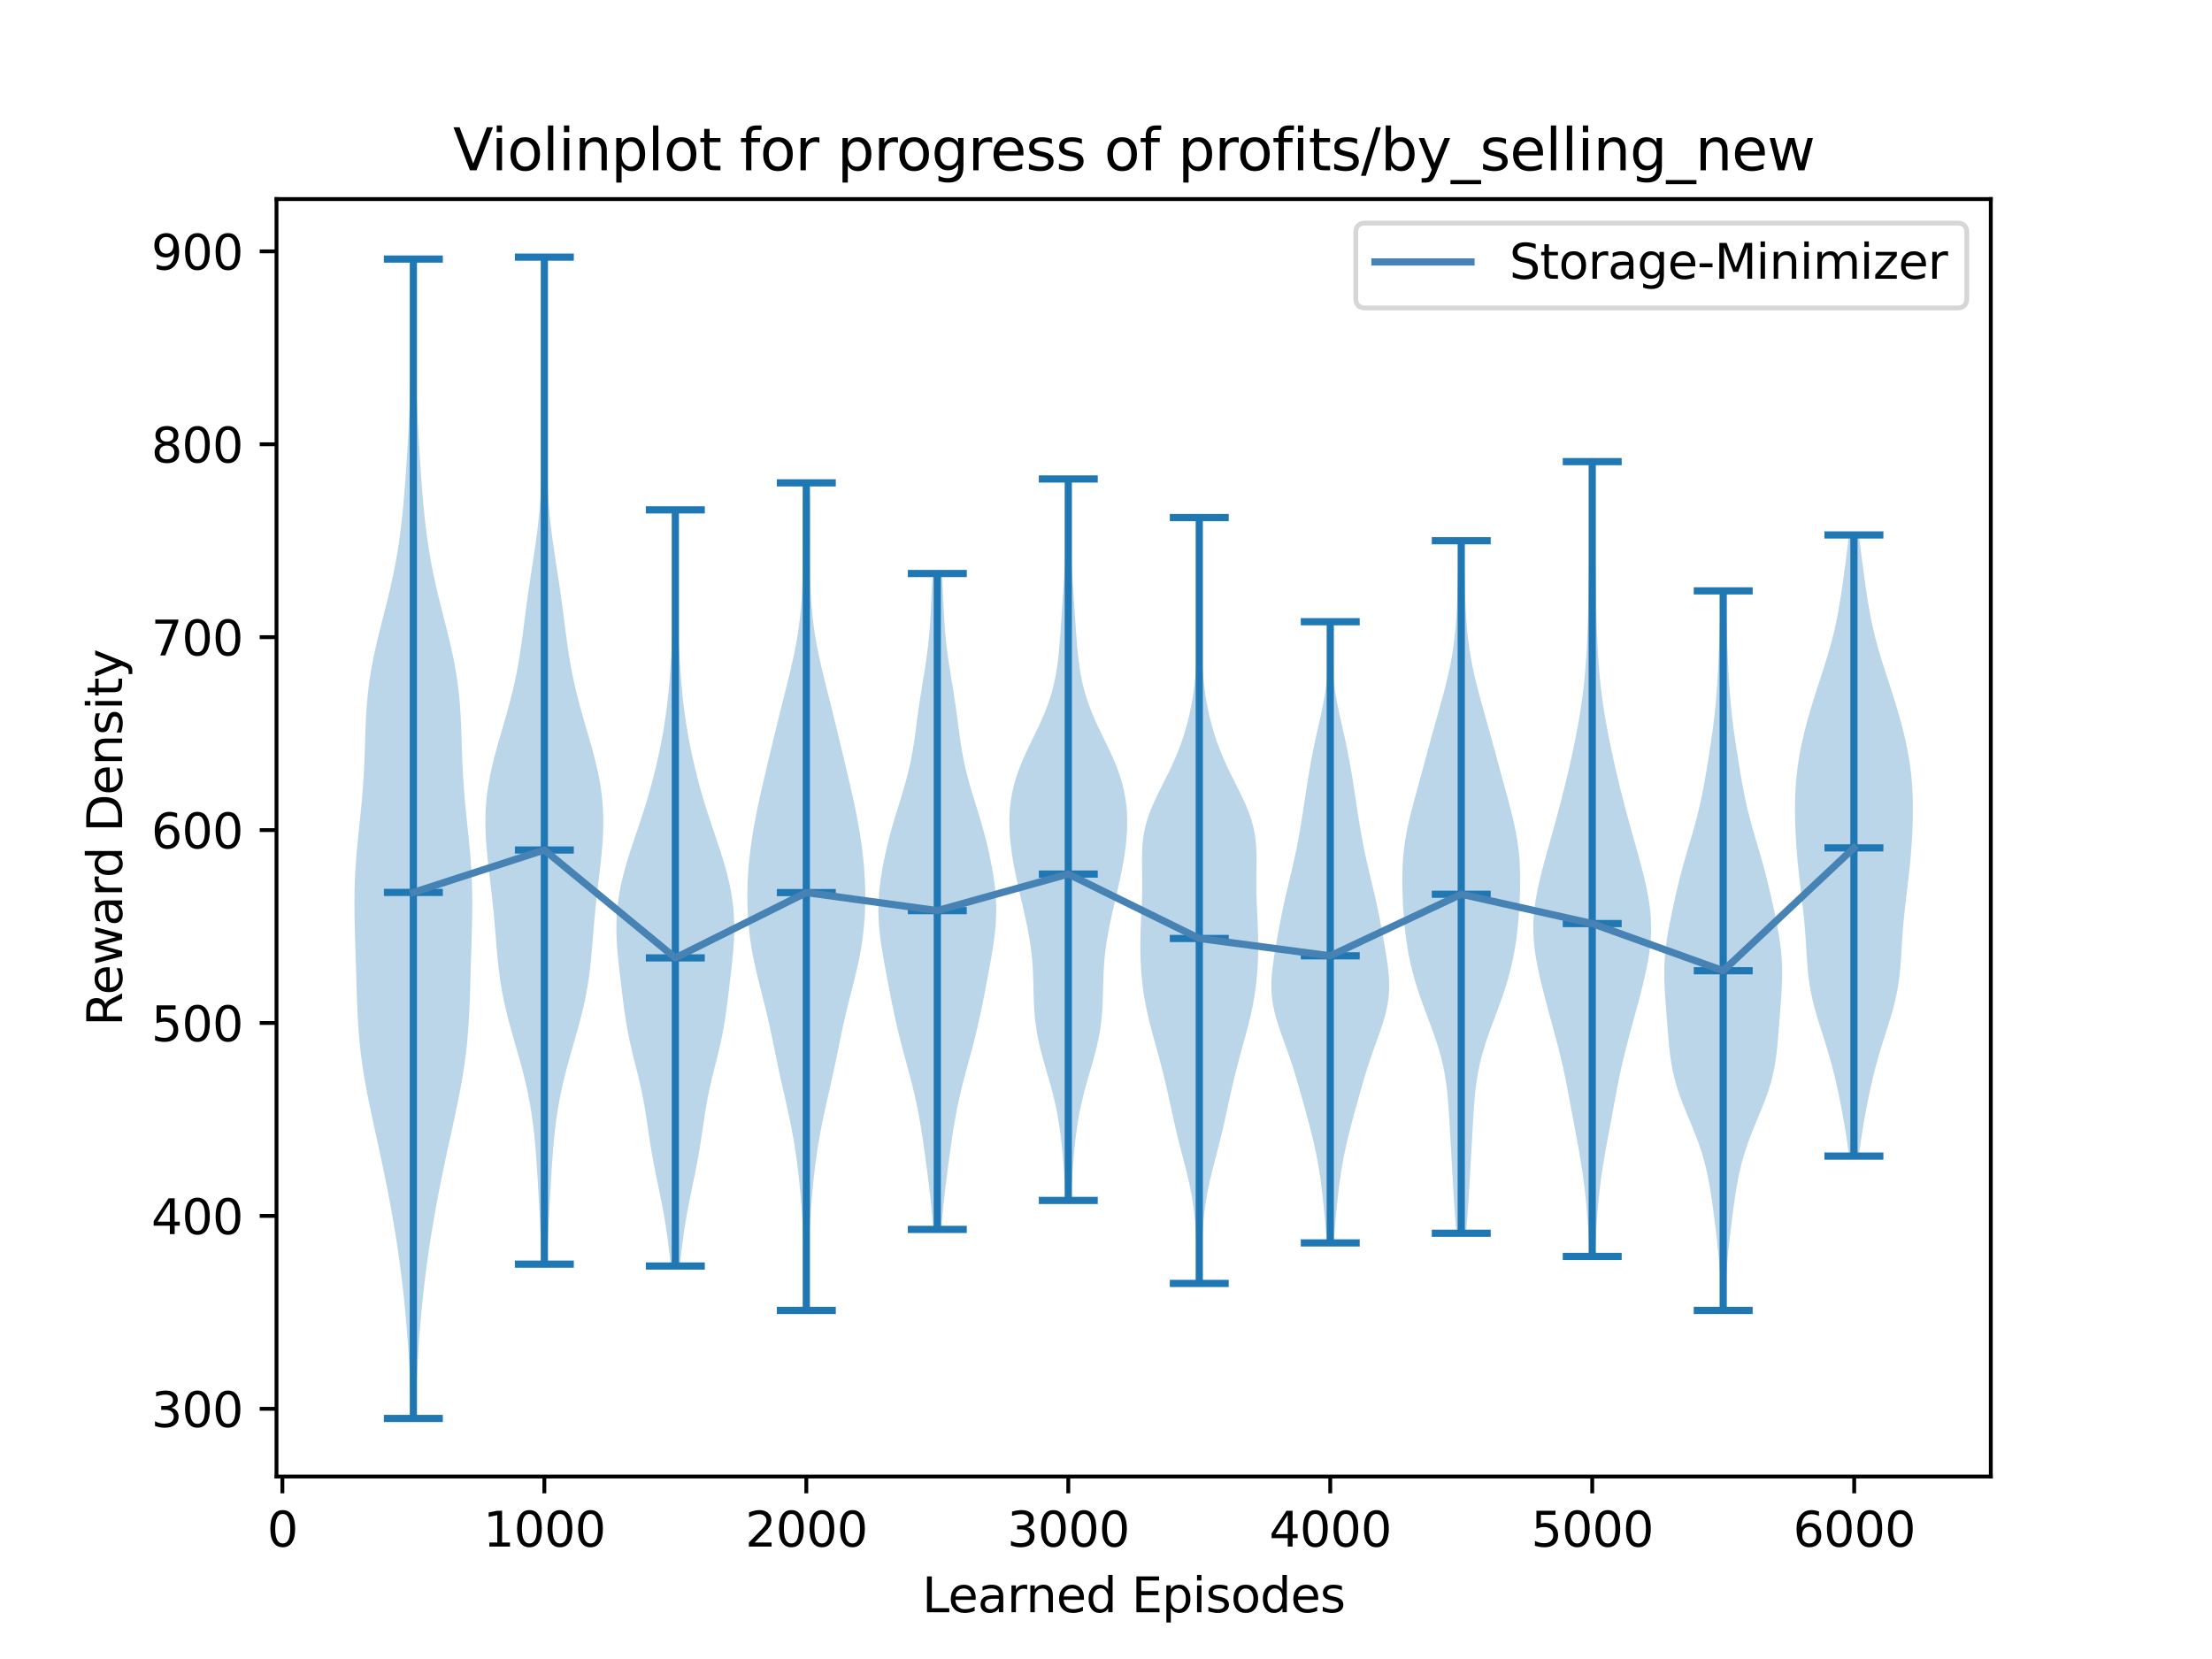 <?xml version="1.0" encoding="utf-8" standalone="no"?>
<!DOCTYPE svg PUBLIC "-//W3C//DTD SVG 1.1//EN"
  "http://www.w3.org/Graphics/SVG/1.1/DTD/svg11.dtd">
<svg xmlns:xlink="http://www.w3.org/1999/xlink" width="460.8pt" height="345.6pt" viewBox="0 0 460.8 345.6" xmlns="http://www.w3.org/2000/svg" version="1.1">
 <defs>
  <style type="text/css">*{stroke-linejoin: round; stroke-linecap: butt}</style>
 </defs>
 <g id="figure_1">
  <g id="patch_1">
   <path d="M 0 345.6 
L 460.8 345.6 
L 460.8 0 
L 0 0 
z
" style="fill: #ffffff"/>
  </g>
  <g id="axes_1">
   <g id="patch_2">
    <path d="M 57.6 307.584 
L 414.72 307.584 
L 414.72 41.472 
L 57.6 41.472 
z
" style="fill: #ffffff"/>
   </g>
   <g id="PolyCollection_1">
    <path d="M 86.525 295.488 
L 85.698 295.488 
L 85.622 293.048 
L 85.534 290.609 
L 85.433 288.169 
L 85.316 285.73 
L 85.183 283.29 
L 85.031 280.851 
L 84.859 278.411 
L 84.666 275.971 
L 84.451 273.532 
L 84.213 271.092 
L 83.952 268.653 
L 83.666 266.213 
L 83.354 263.773 
L 83.017 261.334 
L 82.655 258.894 
L 82.268 256.455 
L 81.857 254.015 
L 81.423 251.576 
L 80.967 249.136 
L 80.491 246.696 
L 79.997 244.257 
L 79.486 241.817 
L 78.962 239.378 
L 78.429 236.938 
L 77.894 234.499 
L 77.366 232.059 
L 76.855 229.619 
L 76.374 227.18 
L 75.933 224.74 
L 75.543 222.301 
L 75.209 219.861 
L 74.936 217.422 
L 74.72 214.982 
L 74.556 212.542 
L 74.433 210.103 
L 74.34 207.663 
L 74.262 205.224 
L 74.192 202.784 
L 74.12 200.344 
L 74.045 197.905 
L 73.969 195.465 
L 73.901 193.026 
L 73.852 190.586 
L 73.833 188.147 
L 73.856 185.707 
L 73.929 183.267 
L 74.055 180.828 
L 74.231 178.388 
L 74.449 175.949 
L 74.696 173.509 
L 74.953 171.07 
L 75.203 168.63 
L 75.431 166.19 
L 75.625 163.751 
L 75.78 161.311 
L 75.897 158.872 
L 75.987 156.432 
L 76.064 153.993 
L 76.148 151.553 
L 76.261 149.113 
L 76.423 146.674 
L 76.653 144.234 
L 76.959 141.795 
L 77.347 139.355 
L 77.813 136.915 
L 78.345 134.476 
L 78.928 132.036 
L 79.54 129.597 
L 80.162 127.157 
L 80.772 124.718 
L 81.352 122.278 
L 81.888 119.838 
L 82.373 117.399 
L 82.801 114.959 
L 83.174 112.52 
L 83.496 110.08 
L 83.774 107.641 
L 84.016 105.201 
L 84.228 102.761 
L 84.419 100.322 
L 84.593 97.882 
L 84.754 95.443 
L 84.904 93.003 
L 85.042 90.564 
L 85.17 88.124 
L 85.285 85.684 
L 85.385 83.245 
L 85.471 80.805 
L 85.542 78.366 
L 85.597 75.926 
L 85.638 73.486 
L 85.667 71.047 
L 85.686 68.607 
L 85.698 66.168 
L 85.706 63.728 
L 85.714 61.289 
L 85.723 58.849 
L 85.736 56.409 
L 85.755 53.97 
L 86.469 53.97 
L 86.469 53.97 
L 86.487 56.409 
L 86.501 58.849 
L 86.51 61.289 
L 86.517 63.728 
L 86.525 66.168 
L 86.537 68.607 
L 86.556 71.047 
L 86.585 73.486 
L 86.626 75.926 
L 86.681 78.366 
L 86.752 80.805 
L 86.838 83.245 
L 86.939 85.684 
L 87.053 88.124 
L 87.181 90.564 
L 87.32 93.003 
L 87.469 95.443 
L 87.63 97.882 
L 87.804 100.322 
L 87.995 102.761 
L 88.208 105.201 
L 88.449 107.641 
L 88.727 110.08 
L 89.049 112.52 
L 89.422 114.959 
L 89.851 117.399 
L 90.335 119.838 
L 90.872 122.278 
L 91.452 124.718 
L 92.061 127.157 
L 92.683 129.597 
L 93.296 132.036 
L 93.878 134.476 
L 94.411 136.915 
L 94.876 139.355 
L 95.264 141.795 
L 95.571 144.234 
L 95.8 146.674 
L 95.963 149.113 
L 96.076 151.553 
L 96.16 153.993 
L 96.236 156.432 
L 96.326 158.872 
L 96.443 161.311 
L 96.598 163.751 
L 96.792 166.19 
L 97.02 168.63 
L 97.27 171.07 
L 97.528 173.509 
L 97.774 175.949 
L 97.992 178.388 
L 98.169 180.828 
L 98.295 183.267 
L 98.368 185.707 
L 98.391 188.147 
L 98.372 190.586 
L 98.322 193.026 
L 98.254 195.465 
L 98.179 197.905 
L 98.104 200.344 
L 98.032 202.784 
L 97.961 205.224 
L 97.884 207.663 
L 97.79 210.103 
L 97.667 212.542 
L 97.503 214.982 
L 97.287 217.422 
L 97.014 219.861 
L 96.681 222.301 
L 96.29 224.74 
L 95.849 227.18 
L 95.368 229.619 
L 94.857 232.059 
L 94.33 234.499 
L 93.795 236.938 
L 93.262 239.378 
L 92.737 241.817 
L 92.226 244.257 
L 91.732 246.696 
L 91.256 249.136 
L 90.801 251.576 
L 90.367 254.015 
L 89.956 256.455 
L 89.569 258.894 
L 89.206 261.334 
L 88.869 263.773 
L 88.558 266.213 
L 88.271 268.653 
L 88.01 271.092 
L 87.772 273.532 
L 87.557 275.971 
L 87.364 278.411 
L 87.193 280.851 
L 87.04 283.29 
L 86.907 285.73 
L 86.79 288.169 
L 86.689 290.609 
L 86.601 293.048 
L 86.525 295.488 
z
" clip-path="url(#pddd51d2152)" style="fill: #1f77b4; fill-opacity: 0.3"/>
   </g>
   <g id="PolyCollection_2">
    <path d="M 113.906 263.339 
L 112.89 263.339 
L 112.8 261.22 
L 112.704 259.101 
L 112.604 256.982 
L 112.499 254.864 
L 112.39 252.745 
L 112.278 250.626 
L 112.163 248.507 
L 112.043 246.388 
L 111.916 244.269 
L 111.777 242.15 
L 111.62 240.031 
L 111.439 237.912 
L 111.223 235.793 
L 110.966 233.675 
L 110.659 231.556 
L 110.297 229.437 
L 109.878 227.318 
L 109.402 225.199 
L 108.875 223.08 
L 108.306 220.961 
L 107.708 218.842 
L 107.098 216.723 
L 106.496 214.604 
L 105.92 212.486 
L 105.389 210.367 
L 104.915 208.248 
L 104.508 206.129 
L 104.168 204.01 
L 103.89 201.891 
L 103.663 199.772 
L 103.471 197.653 
L 103.297 195.534 
L 103.125 193.415 
L 102.942 191.297 
L 102.741 189.178 
L 102.518 187.059 
L 102.277 184.94 
L 102.025 182.821 
L 101.776 180.702 
L 101.544 178.583 
L 101.346 176.464 
L 101.199 174.345 
L 101.119 172.226 
L 101.121 170.108 
L 101.214 167.989 
L 101.404 165.87 
L 101.692 163.751 
L 102.071 161.632 
L 102.533 159.513 
L 103.061 157.394 
L 103.639 155.275 
L 104.247 153.156 
L 104.866 151.037 
L 105.477 148.919 
L 106.063 146.8 
L 106.612 144.681 
L 107.114 142.562 
L 107.565 140.443 
L 107.964 138.324 
L 108.316 136.205 
L 108.629 134.086 
L 108.914 131.967 
L 109.186 129.848 
L 109.456 127.73 
L 109.736 125.611 
L 110.03 123.492 
L 110.341 121.373 
L 110.665 119.254 
L 110.993 117.135 
L 111.316 115.016 
L 111.623 112.897 
L 111.904 110.778 
L 112.152 108.659 
L 112.364 106.541 
L 112.541 104.422 
L 112.686 102.303 
L 112.804 100.184 
L 112.899 98.065 
L 112.979 95.946 
L 113.046 93.827 
L 113.104 91.708 
L 113.153 89.589 
L 113.194 87.47 
L 113.227 85.352 
L 113.251 83.233 
L 113.265 81.114 
L 113.269 78.995 
L 113.264 76.876 
L 113.252 74.757 
L 113.235 72.638 
L 113.214 70.519 
L 113.193 68.4 
L 113.173 66.281 
L 113.157 64.163 
L 113.146 62.044 
L 113.141 59.925 
L 113.143 57.806 
L 113.152 55.687 
L 113.167 53.568 
L 113.629 53.568 
L 113.629 53.568 
L 113.644 55.687 
L 113.653 57.806 
L 113.655 59.925 
L 113.65 62.044 
L 113.639 64.163 
L 113.623 66.281 
L 113.603 68.4 
L 113.582 70.519 
L 113.561 72.638 
L 113.544 74.757 
L 113.532 76.876 
L 113.527 78.995 
L 113.532 81.114 
L 113.545 83.233 
L 113.569 85.352 
L 113.602 87.47 
L 113.643 89.589 
L 113.693 91.708 
L 113.75 93.827 
L 113.818 95.946 
L 113.897 98.065 
L 113.993 100.184 
L 114.11 102.303 
L 114.255 104.422 
L 114.432 106.541 
L 114.644 108.659 
L 114.893 110.778 
L 115.173 112.897 
L 115.48 115.016 
L 115.803 117.135 
L 116.131 119.254 
L 116.455 121.373 
L 116.766 123.492 
L 117.06 125.611 
L 117.34 127.73 
L 117.61 129.848 
L 117.882 131.967 
L 118.168 134.086 
L 118.48 136.205 
L 118.832 138.324 
L 119.231 140.443 
L 119.682 142.562 
L 120.184 144.681 
L 120.733 146.8 
L 121.32 148.919 
L 121.93 151.037 
L 122.549 153.156 
L 123.157 155.275 
L 123.735 157.394 
L 124.264 159.513 
L 124.725 161.632 
L 125.104 163.751 
L 125.392 165.87 
L 125.582 167.989 
L 125.675 170.108 
L 125.677 172.226 
L 125.598 174.345 
L 125.451 176.464 
L 125.252 178.583 
L 125.02 180.702 
L 124.771 182.821 
L 124.519 184.94 
L 124.278 187.059 
L 124.055 189.178 
L 123.854 191.297 
L 123.671 193.415 
L 123.499 195.534 
L 123.325 197.653 
L 123.133 199.772 
L 122.906 201.891 
L 122.628 204.01 
L 122.288 206.129 
L 121.881 208.248 
L 121.407 210.367 
L 120.876 212.486 
L 120.3 214.604 
L 119.698 216.723 
L 119.088 218.842 
L 118.49 220.961 
L 117.921 223.08 
L 117.394 225.199 
L 116.918 227.318 
L 116.499 229.437 
L 116.137 231.556 
L 115.83 233.675 
L 115.573 235.793 
L 115.358 237.912 
L 115.176 240.031 
L 115.019 242.15 
L 114.88 244.269 
L 114.753 246.388 
L 114.633 248.507 
L 114.518 250.626 
L 114.406 252.745 
L 114.298 254.864 
L 114.193 256.982 
L 114.092 259.101 
L 113.996 261.22 
L 113.906 263.339 
z
" clip-path="url(#pddd51d2152)" style="fill: #1f77b4; fill-opacity: 0.3"/>
   </g>
   <g id="PolyCollection_3">
    <path d="M 141.637 263.741 
L 139.732 263.741 
L 139.571 262.15 
L 139.394 260.559 
L 139.2 258.967 
L 138.987 257.376 
L 138.753 255.785 
L 138.497 254.194 
L 138.218 252.603 
L 137.92 251.011 
L 137.604 249.42 
L 137.278 247.829 
L 136.947 246.238 
L 136.62 244.647 
L 136.304 243.055 
L 136.003 241.464 
L 135.722 239.873 
L 135.461 238.282 
L 135.216 236.691 
L 134.981 235.099 
L 134.746 233.508 
L 134.501 231.917 
L 134.238 230.326 
L 133.947 228.735 
L 133.625 227.143 
L 133.271 225.552 
L 132.892 223.961 
L 132.497 222.37 
L 132.096 220.778 
L 131.704 219.187 
L 131.333 217.596 
L 130.991 216.005 
L 130.683 214.414 
L 130.41 212.822 
L 130.167 211.231 
L 129.948 209.64 
L 129.744 208.049 
L 129.549 206.458 
L 129.358 204.866 
L 129.169 203.275 
L 128.985 201.684 
L 128.812 200.093 
L 128.658 198.502 
L 128.532 196.91 
L 128.445 195.319 
L 128.406 193.728 
L 128.42 192.137 
L 128.493 190.546 
L 128.627 188.954 
L 128.822 187.363 
L 129.078 185.772 
L 129.393 184.181 
L 129.761 182.59 
L 130.179 180.998 
L 130.638 179.407 
L 131.132 177.816 
L 131.651 176.225 
L 132.186 174.634 
L 132.726 173.042 
L 133.263 171.451 
L 133.789 169.86 
L 134.298 168.269 
L 134.785 166.678 
L 135.25 165.086 
L 135.692 163.495 
L 136.11 161.904 
L 136.506 160.313 
L 136.881 158.721 
L 137.235 157.13 
L 137.567 155.539 
L 137.877 153.948 
L 138.163 152.357 
L 138.425 150.765 
L 138.662 149.174 
L 138.874 147.583 
L 139.063 145.992 
L 139.23 144.401 
L 139.378 142.809 
L 139.51 141.218 
L 139.629 139.627 
L 139.737 138.036 
L 139.836 136.445 
L 139.929 134.853 
L 140.015 133.262 
L 140.096 131.671 
L 140.171 130.08 
L 140.239 128.489 
L 140.3 126.897 
L 140.351 125.306 
L 140.393 123.715 
L 140.424 122.124 
L 140.443 120.533 
L 140.452 118.941 
L 140.45 117.35 
L 140.441 115.759 
L 140.427 114.168 
L 140.41 112.577 
L 140.395 110.985 
L 140.383 109.394 
L 140.377 107.803 
L 140.379 106.212 
L 140.991 106.212 
L 140.991 106.212 
L 140.992 107.803 
L 140.987 109.394 
L 140.975 110.985 
L 140.959 112.577 
L 140.942 114.168 
L 140.928 115.759 
L 140.919 117.35 
L 140.918 118.941 
L 140.926 120.533 
L 140.946 122.124 
L 140.976 123.715 
L 141.018 125.306 
L 141.069 126.897 
L 141.13 128.489 
L 141.198 130.08 
L 141.273 131.671 
L 141.354 133.262 
L 141.441 134.853 
L 141.533 136.445 
L 141.632 138.036 
L 141.74 139.627 
L 141.859 141.218 
L 141.991 142.809 
L 142.139 144.401 
L 142.306 145.992 
L 142.495 147.583 
L 142.707 149.174 
L 142.944 150.765 
L 143.206 152.357 
L 143.492 153.948 
L 143.802 155.539 
L 144.134 157.13 
L 144.488 158.721 
L 144.863 160.313 
L 145.259 161.904 
L 145.678 163.495 
L 146.119 165.086 
L 146.584 166.678 
L 147.072 168.269 
L 147.58 169.86 
L 148.106 171.451 
L 148.643 173.042 
L 149.183 174.634 
L 149.718 176.225 
L 150.237 177.816 
L 150.731 179.407 
L 151.19 180.998 
L 151.608 182.59 
L 151.976 184.181 
L 152.291 185.772 
L 152.547 187.363 
L 152.743 188.954 
L 152.877 190.546 
L 152.949 192.137 
L 152.964 193.728 
L 152.924 195.319 
L 152.837 196.91 
L 152.712 198.502 
L 152.557 200.093 
L 152.384 201.684 
L 152.2 203.275 
L 152.011 204.866 
L 151.82 206.458 
L 151.625 208.049 
L 151.422 209.64 
L 151.202 211.231 
L 150.96 212.822 
L 150.686 214.414 
L 150.379 216.005 
L 150.036 217.596 
L 149.665 219.187 
L 149.273 220.778 
L 148.873 222.37 
L 148.477 223.961 
L 148.098 225.552 
L 147.745 227.143 
L 147.423 228.735 
L 147.132 230.326 
L 146.868 231.917 
L 146.623 233.508 
L 146.389 235.099 
L 146.153 236.691 
L 145.908 238.282 
L 145.647 239.873 
L 145.366 241.464 
L 145.065 243.055 
L 144.749 244.647 
L 144.422 246.238 
L 144.091 247.829 
L 143.765 249.42 
L 143.45 251.011 
L 143.151 252.603 
L 142.873 254.194 
L 142.616 255.785 
L 142.382 257.376 
L 142.169 258.967 
L 141.975 260.559 
L 141.798 262.15 
L 141.637 263.741 
z
" clip-path="url(#pddd51d2152)" style="fill: #1f77b4; fill-opacity: 0.3"/>
   </g>
   <g id="PolyCollection_4">
    <path d="M 168.31 272.984 
L 167.632 272.984 
L 167.61 271.242 
L 167.591 269.501 
L 167.573 267.76 
L 167.553 266.018 
L 167.528 264.277 
L 167.495 262.535 
L 167.451 260.794 
L 167.394 259.053 
L 167.323 257.311 
L 167.236 255.57 
L 167.133 253.828 
L 167.015 252.087 
L 166.881 250.346 
L 166.733 248.604 
L 166.568 246.863 
L 166.386 245.121 
L 166.185 243.38 
L 165.963 241.639 
L 165.716 239.897 
L 165.443 238.156 
L 165.142 236.415 
L 164.813 234.673 
L 164.458 232.932 
L 164.083 231.19 
L 163.694 229.449 
L 163.298 227.708 
L 162.903 225.966 
L 162.516 224.225 
L 162.139 222.483 
L 161.774 220.742 
L 161.417 219.001 
L 161.062 217.259 
L 160.701 215.518 
L 160.327 213.776 
L 159.935 212.035 
L 159.522 210.294 
L 159.091 208.552 
L 158.649 206.811 
L 158.206 205.069 
L 157.774 203.328 
L 157.365 201.587 
L 156.99 199.845 
L 156.657 198.104 
L 156.373 196.362 
L 156.139 194.621 
L 155.955 192.88 
L 155.822 191.138 
L 155.735 189.397 
L 155.692 187.655 
L 155.692 185.914 
L 155.734 184.173 
L 155.816 182.431 
L 155.938 180.69 
L 156.098 178.948 
L 156.296 177.207 
L 156.529 175.466 
L 156.796 173.724 
L 157.092 171.983 
L 157.416 170.241 
L 157.764 168.5 
L 158.131 166.759 
L 158.515 165.017 
L 158.912 163.276 
L 159.319 161.535 
L 159.731 159.793 
L 160.146 158.052 
L 160.563 156.31 
L 160.981 154.569 
L 161.401 152.828 
L 161.823 151.086 
L 162.25 149.345 
L 162.682 147.603 
L 163.119 145.862 
L 163.558 144.121 
L 163.994 142.379 
L 164.423 140.638 
L 164.838 138.896 
L 165.23 137.155 
L 165.593 135.414 
L 165.921 133.672 
L 166.211 131.931 
L 166.461 130.189 
L 166.671 128.448 
L 166.841 126.707 
L 166.975 124.965 
L 167.074 123.224 
L 167.144 121.482 
L 167.188 119.741 
L 167.211 118 
L 167.218 116.258 
L 167.213 114.517 
L 167.202 112.775 
L 167.191 111.034 
L 167.183 109.293 
L 167.184 107.551 
L 167.196 105.81 
L 167.221 104.068 
L 167.259 102.327 
L 167.31 100.586 
L 168.632 100.586 
L 168.632 100.586 
L 168.683 102.327 
L 168.721 104.068 
L 168.746 105.81 
L 168.758 107.551 
L 168.759 109.293 
L 168.751 111.034 
L 168.74 112.775 
L 168.729 114.517 
L 168.725 116.258 
L 168.731 118 
L 168.754 119.741 
L 168.798 121.482 
L 168.868 123.224 
L 168.968 124.965 
L 169.101 126.707 
L 169.271 128.448 
L 169.481 130.189 
L 169.731 131.931 
L 170.021 133.672 
L 170.35 135.414 
L 170.713 137.155 
L 171.105 138.896 
L 171.519 140.638 
L 171.948 142.379 
L 172.385 144.121 
L 172.823 145.862 
L 173.26 147.603 
L 173.692 149.345 
L 174.119 151.086 
L 174.541 152.828 
L 174.961 154.569 
L 175.379 156.31 
L 175.796 158.052 
L 176.211 159.793 
L 176.623 161.535 
L 177.03 163.276 
L 177.427 165.017 
L 177.811 166.759 
L 178.179 168.5 
L 178.526 170.241 
L 178.85 171.983 
L 179.147 173.724 
L 179.413 175.466 
L 179.646 177.207 
L 179.844 178.948 
L 180.004 180.69 
L 180.126 182.431 
L 180.208 184.173 
L 180.25 185.914 
L 180.25 187.655 
L 180.208 189.397 
L 180.121 191.138 
L 179.987 192.88 
L 179.803 194.621 
L 179.57 196.362 
L 179.285 198.104 
L 178.952 199.845 
L 178.577 201.587 
L 178.168 203.328 
L 177.736 205.069 
L 177.293 206.811 
L 176.851 208.552 
L 176.42 210.294 
L 176.008 212.035 
L 175.615 213.776 
L 175.241 215.518 
L 174.881 217.259 
L 174.525 219.001 
L 174.168 220.742 
L 173.803 222.483 
L 173.426 224.225 
L 173.039 225.966 
L 172.644 227.708 
L 172.248 229.449 
L 171.859 231.19 
L 171.484 232.932 
L 171.129 234.673 
L 170.8 236.415 
L 170.499 238.156 
L 170.226 239.897 
L 169.979 241.639 
L 169.757 243.38 
L 169.556 245.121 
L 169.374 246.863 
L 169.21 248.604 
L 169.061 250.346 
L 168.927 252.087 
L 168.809 253.828 
L 168.706 255.57 
L 168.619 257.311 
L 168.548 259.053 
L 168.491 260.794 
L 168.447 262.535 
L 168.414 264.277 
L 168.389 266.018 
L 168.369 267.76 
L 168.351 269.501 
L 168.332 271.242 
L 168.31 272.984 
z
" clip-path="url(#pddd51d2152)" style="fill: #1f77b4; fill-opacity: 0.3"/>
   </g>
   <g id="PolyCollection_5">
    <path d="M 196.074 256.106 
L 194.441 256.106 
L 194.325 254.726 
L 194.2 253.345 
L 194.067 251.965 
L 193.925 250.585 
L 193.774 249.205 
L 193.616 247.825 
L 193.451 246.445 
L 193.279 245.065 
L 193.102 243.685 
L 192.92 242.304 
L 192.733 240.924 
L 192.543 239.544 
L 192.347 238.164 
L 192.143 236.784 
L 191.93 235.404 
L 191.705 234.024 
L 191.463 232.644 
L 191.203 231.263 
L 190.922 229.883 
L 190.62 228.503 
L 190.297 227.123 
L 189.955 225.743 
L 189.597 224.363 
L 189.228 222.983 
L 188.853 221.603 
L 188.478 220.222 
L 188.107 218.842 
L 187.744 217.462 
L 187.394 216.082 
L 187.057 214.702 
L 186.736 213.322 
L 186.428 211.942 
L 186.134 210.561 
L 185.85 209.181 
L 185.574 207.801 
L 185.305 206.421 
L 185.039 205.041 
L 184.777 203.661 
L 184.518 202.281 
L 184.264 200.901 
L 184.018 199.52 
L 183.785 198.14 
L 183.569 196.76 
L 183.378 195.38 
L 183.218 194 
L 183.095 192.62 
L 183.014 191.24 
L 182.979 189.86 
L 182.991 188.479 
L 183.052 187.099 
L 183.158 185.719 
L 183.305 184.339 
L 183.491 182.959 
L 183.71 181.579 
L 183.958 180.199 
L 184.232 178.819 
L 184.53 177.438 
L 184.851 176.058 
L 185.195 174.678 
L 185.56 173.298 
L 185.946 171.918 
L 186.351 170.538 
L 186.769 169.158 
L 187.196 167.778 
L 187.625 166.397 
L 188.046 165.017 
L 188.453 163.637 
L 188.838 162.257 
L 189.193 160.877 
L 189.517 159.497 
L 189.807 158.117 
L 190.064 156.737 
L 190.294 155.356 
L 190.501 153.976 
L 190.693 152.596 
L 190.877 151.216 
L 191.059 149.836 
L 191.246 148.456 
L 191.442 147.076 
L 191.647 145.696 
L 191.862 144.315 
L 192.085 142.935 
L 192.31 141.555 
L 192.535 140.175 
L 192.752 138.795 
L 192.957 137.415 
L 193.147 136.035 
L 193.317 134.655 
L 193.466 133.274 
L 193.594 131.894 
L 193.703 130.514 
L 193.795 129.134 
L 193.874 127.754 
L 193.944 126.374 
L 194.009 124.994 
L 194.074 123.613 
L 194.141 122.233 
L 194.213 120.853 
L 194.29 119.473 
L 196.225 119.473 
L 196.225 119.473 
L 196.302 120.853 
L 196.374 122.233 
L 196.441 123.613 
L 196.506 124.994 
L 196.571 126.374 
L 196.641 127.754 
L 196.72 129.134 
L 196.812 130.514 
L 196.921 131.894 
L 197.049 133.274 
L 197.198 134.655 
L 197.368 136.035 
L 197.558 137.415 
L 197.763 138.795 
L 197.981 140.175 
L 198.205 141.555 
L 198.431 142.935 
L 198.653 144.315 
L 198.868 145.696 
L 199.073 147.076 
L 199.269 148.456 
L 199.456 149.836 
L 199.639 151.216 
L 199.822 152.596 
L 200.014 153.976 
L 200.221 155.356 
L 200.451 156.737 
L 200.708 158.117 
L 200.998 159.497 
L 201.322 160.877 
L 201.678 162.257 
L 202.062 163.637 
L 202.469 165.017 
L 202.891 166.397 
L 203.319 167.778 
L 203.746 169.158 
L 204.165 170.538 
L 204.569 171.918 
L 204.955 173.298 
L 205.32 174.678 
L 205.664 176.058 
L 205.985 177.438 
L 206.283 178.819 
L 206.557 180.199 
L 206.805 181.579 
L 207.024 182.959 
L 207.21 184.339 
L 207.357 185.719 
L 207.463 187.099 
L 207.524 188.479 
L 207.536 189.86 
L 207.502 191.24 
L 207.421 192.62 
L 207.297 194 
L 207.137 195.38 
L 206.946 196.76 
L 206.73 198.14 
L 206.497 199.52 
L 206.251 200.901 
L 205.997 202.281 
L 205.738 203.661 
L 205.476 205.041 
L 205.211 206.421 
L 204.941 207.801 
L 204.665 209.181 
L 204.381 210.561 
L 204.087 211.942 
L 203.779 213.322 
L 203.458 214.702 
L 203.121 216.082 
L 202.771 217.462 
L 202.409 218.842 
L 202.037 220.222 
L 201.662 221.603 
L 201.287 222.983 
L 200.918 224.363 
L 200.56 225.743 
L 200.218 227.123 
L 199.895 228.503 
L 199.593 229.883 
L 199.312 231.263 
L 199.052 232.644 
L 198.811 234.024 
L 198.585 235.404 
L 198.372 236.784 
L 198.169 238.164 
L 197.972 239.544 
L 197.782 240.924 
L 197.595 242.304 
L 197.414 243.685 
L 197.236 245.065 
L 197.064 246.445 
L 196.899 247.825 
L 196.741 249.205 
L 196.59 250.585 
L 196.449 251.965 
L 196.315 253.345 
L 196.19 254.726 
L 196.074 256.106 
z
" clip-path="url(#pddd51d2152)" style="fill: #1f77b4; fill-opacity: 0.3"/>
   </g>
   <g id="PolyCollection_6">
    <path d="M 223.051 250.078 
L 222.037 250.078 
L 221.949 248.56 
L 221.855 247.041 
L 221.753 245.523 
L 221.645 244.005 
L 221.529 242.487 
L 221.404 240.969 
L 221.265 239.451 
L 221.11 237.933 
L 220.933 236.415 
L 220.729 234.896 
L 220.493 233.378 
L 220.221 231.86 
L 219.91 230.342 
L 219.562 228.824 
L 219.178 227.306 
L 218.765 225.788 
L 218.333 224.269 
L 217.892 222.751 
L 217.456 221.233 
L 217.039 219.715 
L 216.653 218.197 
L 216.31 216.679 
L 216.019 215.161 
L 215.783 213.642 
L 215.603 212.124 
L 215.474 210.606 
L 215.388 209.088 
L 215.333 207.57 
L 215.294 206.052 
L 215.257 204.534 
L 215.206 203.015 
L 215.129 201.497 
L 215.017 199.979 
L 214.864 198.461 
L 214.668 196.943 
L 214.431 195.425 
L 214.157 193.907 
L 213.853 192.388 
L 213.525 190.87 
L 213.183 189.352 
L 212.833 187.834 
L 212.482 186.316 
L 212.137 184.798 
L 211.804 183.28 
L 211.488 181.761 
L 211.194 180.243 
L 210.93 178.725 
L 210.702 177.207 
L 210.515 175.689 
L 210.376 174.171 
L 210.291 172.653 
L 210.265 171.135 
L 210.305 169.616 
L 210.416 168.098 
L 210.603 166.58 
L 210.87 165.062 
L 211.221 163.544 
L 211.657 162.026 
L 212.174 160.508 
L 212.766 158.989 
L 213.421 157.471 
L 214.125 155.953 
L 214.858 154.435 
L 215.598 152.917 
L 216.326 151.399 
L 217.02 149.881 
L 217.666 148.362 
L 218.251 146.844 
L 218.768 145.326 
L 219.213 143.808 
L 219.59 142.29 
L 219.904 140.772 
L 220.161 139.254 
L 220.37 137.735 
L 220.542 136.217 
L 220.686 134.699 
L 220.808 133.181 
L 220.918 131.663 
L 221.02 130.145 
L 221.119 128.627 
L 221.218 127.108 
L 221.318 125.59 
L 221.42 124.072 
L 221.523 122.554 
L 221.627 121.036 
L 221.729 119.518 
L 221.829 118 
L 221.922 116.481 
L 222.009 114.963 
L 222.086 113.445 
L 222.153 111.927 
L 222.208 110.409 
L 222.253 108.891 
L 222.288 107.373 
L 222.314 105.855 
L 222.333 104.336 
L 222.347 102.818 
L 222.359 101.3 
L 222.37 99.782 
L 222.718 99.782 
L 222.718 99.782 
L 222.729 101.3 
L 222.741 102.818 
L 222.755 104.336 
L 222.774 105.855 
L 222.8 107.373 
L 222.835 108.891 
L 222.88 110.409 
L 222.935 111.927 
L 223.002 113.445 
L 223.079 114.963 
L 223.166 116.481 
L 223.259 118 
L 223.359 119.518 
L 223.461 121.036 
L 223.565 122.554 
L 223.668 124.072 
L 223.77 125.59 
L 223.87 127.108 
L 223.969 128.627 
L 224.068 130.145 
L 224.17 131.663 
L 224.28 133.181 
L 224.402 134.699 
L 224.546 136.217 
L 224.718 137.735 
L 224.927 139.254 
L 225.184 140.772 
L 225.498 142.29 
L 225.875 143.808 
L 226.32 145.326 
L 226.837 146.844 
L 227.422 148.362 
L 228.068 149.881 
L 228.763 151.399 
L 229.49 152.917 
L 230.231 154.435 
L 230.963 155.953 
L 231.667 157.471 
L 232.322 158.989 
L 232.914 160.508 
L 233.431 162.026 
L 233.867 163.544 
L 234.218 165.062 
L 234.485 166.58 
L 234.672 168.098 
L 234.783 169.616 
L 234.823 171.135 
L 234.798 172.653 
L 234.712 174.171 
L 234.573 175.689 
L 234.386 177.207 
L 234.158 178.725 
L 233.894 180.243 
L 233.601 181.761 
L 233.284 183.28 
L 232.951 184.798 
L 232.606 186.316 
L 232.255 187.834 
L 231.905 189.352 
L 231.563 190.87 
L 231.235 192.388 
L 230.931 193.907 
L 230.657 195.425 
L 230.42 196.943 
L 230.224 198.461 
L 230.071 199.979 
L 229.959 201.497 
L 229.882 203.015 
L 229.831 204.534 
L 229.794 206.052 
L 229.755 207.57 
L 229.7 209.088 
L 229.614 210.606 
L 229.486 212.124 
L 229.306 213.642 
L 229.07 215.161 
L 228.778 216.679 
L 228.435 218.197 
L 228.049 219.715 
L 227.632 221.233 
L 227.196 222.751 
L 226.755 224.269 
L 226.323 225.788 
L 225.91 227.306 
L 225.526 228.824 
L 225.178 230.342 
L 224.867 231.86 
L 224.595 233.378 
L 224.359 234.896 
L 224.155 236.415 
L 223.978 237.933 
L 223.823 239.451 
L 223.684 240.969 
L 223.559 242.487 
L 223.443 244.005 
L 223.335 245.523 
L 223.234 247.041 
L 223.139 248.56 
L 223.051 250.078 
z
" clip-path="url(#pddd51d2152)" style="fill: #1f77b4; fill-opacity: 0.3"/>
   </g>
   <g id="PolyCollection_7">
    <path d="M 250.133 267.358 
L 249.528 267.358 
L 249.487 265.746 
L 249.442 264.135 
L 249.394 262.523 
L 249.337 260.912 
L 249.27 259.3 
L 249.188 257.689 
L 249.085 256.077 
L 248.956 254.466 
L 248.793 252.854 
L 248.59 251.243 
L 248.344 249.631 
L 248.053 248.02 
L 247.719 246.408 
L 247.348 244.797 
L 246.948 243.185 
L 246.531 241.574 
L 246.11 239.962 
L 245.695 238.351 
L 245.293 236.739 
L 244.909 235.128 
L 244.542 233.516 
L 244.187 231.905 
L 243.838 230.293 
L 243.487 228.682 
L 243.128 227.07 
L 242.755 225.459 
L 242.365 223.847 
L 241.957 222.236 
L 241.533 220.624 
L 241.097 219.013 
L 240.653 217.401 
L 240.211 215.79 
L 239.781 214.178 
L 239.373 212.567 
L 238.996 210.955 
L 238.66 209.344 
L 238.369 207.732 
L 238.126 206.121 
L 237.929 204.509 
L 237.777 202.898 
L 237.666 201.286 
L 237.593 199.675 
L 237.556 198.063 
L 237.552 196.452 
L 237.578 194.84 
L 237.63 193.229 
L 237.699 191.617 
L 237.776 190.006 
L 237.848 188.394 
L 237.905 186.783 
L 237.937 185.171 
L 237.942 183.56 
L 237.926 181.948 
L 237.902 180.337 
L 237.893 178.725 
L 237.927 177.114 
L 238.034 175.502 
L 238.238 173.891 
L 238.56 172.279 
L 239.006 170.668 
L 239.573 169.056 
L 240.243 167.445 
L 240.991 165.833 
L 241.787 164.222 
L 242.6 162.61 
L 243.401 160.999 
L 244.168 159.387 
L 244.886 157.776 
L 245.545 156.164 
L 246.143 154.553 
L 246.679 152.941 
L 247.156 151.33 
L 247.576 149.718 
L 247.942 148.107 
L 248.258 146.495 
L 248.525 144.884 
L 248.75 143.272 
L 248.935 141.661 
L 249.085 140.049 
L 249.208 138.438 
L 249.306 136.826 
L 249.387 135.215 
L 249.455 133.603 
L 249.512 131.992 
L 249.561 130.38 
L 249.604 128.769 
L 249.641 127.157 
L 249.672 125.546 
L 249.695 123.934 
L 249.711 122.323 
L 249.72 120.711 
L 249.721 119.1 
L 249.715 117.488 
L 249.705 115.877 
L 249.692 114.265 
L 249.679 112.654 
L 249.667 111.042 
L 249.659 109.431 
L 249.657 107.819 
L 250.004 107.819 
L 250.004 107.819 
L 250.002 109.431 
L 249.994 111.042 
L 249.982 112.654 
L 249.969 114.265 
L 249.956 115.877 
L 249.946 117.488 
L 249.94 119.1 
L 249.941 120.711 
L 249.95 122.323 
L 249.966 123.934 
L 249.989 125.546 
L 250.02 127.157 
L 250.057 128.769 
L 250.1 130.38 
L 250.149 131.992 
L 250.206 133.603 
L 250.274 135.215 
L 250.355 136.826 
L 250.454 138.438 
L 250.576 140.049 
L 250.726 141.661 
L 250.911 143.272 
L 251.136 144.884 
L 251.404 146.495 
L 251.719 148.107 
L 252.085 149.718 
L 252.505 151.33 
L 252.982 152.941 
L 253.518 154.553 
L 254.116 156.164 
L 254.775 157.776 
L 255.493 159.387 
L 256.26 160.999 
L 257.061 162.61 
L 257.874 164.222 
L 258.67 165.833 
L 259.418 167.445 
L 260.088 169.056 
L 260.655 170.668 
L 261.101 172.279 
L 261.423 173.891 
L 261.627 175.502 
L 261.734 177.114 
L 261.768 178.725 
L 261.759 180.337 
L 261.736 181.948 
L 261.719 183.56 
L 261.724 185.171 
L 261.756 186.783 
L 261.813 188.394 
L 261.885 190.006 
L 261.962 191.617 
L 262.031 193.229 
L 262.083 194.84 
L 262.109 196.452 
L 262.105 198.063 
L 262.068 199.675 
L 261.995 201.286 
L 261.884 202.898 
L 261.732 204.509 
L 261.535 206.121 
L 261.292 207.732 
L 261.001 209.344 
L 260.665 210.955 
L 260.288 212.567 
L 259.88 214.178 
L 259.45 215.79 
L 259.008 217.401 
L 258.564 219.013 
L 258.128 220.624 
L 257.704 222.236 
L 257.296 223.847 
L 256.906 225.459 
L 256.533 227.07 
L 256.174 228.682 
L 255.824 230.293 
L 255.474 231.905 
L 255.119 233.516 
L 254.752 235.128 
L 254.368 236.739 
L 253.966 238.351 
L 253.551 239.962 
L 253.13 241.574 
L 252.713 243.185 
L 252.313 244.797 
L 251.942 246.408 
L 251.608 248.02 
L 251.317 249.631 
L 251.071 251.243 
L 250.869 252.854 
L 250.705 254.466 
L 250.576 256.077 
L 250.473 257.689 
L 250.391 259.3 
L 250.324 260.912 
L 250.267 262.523 
L 250.219 264.135 
L 250.174 265.746 
L 250.133 267.358 
z
" clip-path="url(#pddd51d2152)" style="fill: #1f77b4; fill-opacity: 0.3"/>
   </g>
   <g id="PolyCollection_8">
    <path d="M 277.811 258.919 
L 276.423 258.919 
L 276.316 257.612 
L 276.204 256.305 
L 276.088 254.998 
L 275.968 253.69 
L 275.844 252.383 
L 275.715 251.076 
L 275.579 249.769 
L 275.435 248.462 
L 275.278 247.155 
L 275.106 245.848 
L 274.917 244.541 
L 274.709 243.234 
L 274.479 241.927 
L 274.228 240.62 
L 273.956 239.313 
L 273.663 238.006 
L 273.352 236.699 
L 273.025 235.392 
L 272.686 234.085 
L 272.338 232.777 
L 271.982 231.47 
L 271.622 230.163 
L 271.259 228.856 
L 270.891 227.549 
L 270.517 226.242 
L 270.135 224.935 
L 269.74 223.628 
L 269.33 222.321 
L 268.902 221.014 
L 268.456 219.707 
L 267.995 218.4 
L 267.525 217.093 
L 267.055 215.786 
L 266.597 214.479 
L 266.166 213.172 
L 265.777 211.864 
L 265.443 210.557 
L 265.178 209.25 
L 264.987 207.943 
L 264.874 206.636 
L 264.838 205.329 
L 264.872 204.022 
L 264.967 202.715 
L 265.11 201.408 
L 265.289 200.101 
L 265.493 198.794 
L 265.711 197.487 
L 265.938 196.18 
L 266.17 194.873 
L 266.407 193.566 
L 266.65 192.259 
L 266.902 190.952 
L 267.166 189.644 
L 267.443 188.337 
L 267.733 187.03 
L 268.035 185.723 
L 268.345 184.416 
L 268.659 183.109 
L 268.971 181.802 
L 269.278 180.495 
L 269.574 179.188 
L 269.858 177.881 
L 270.127 176.574 
L 270.381 175.267 
L 270.621 173.96 
L 270.85 172.653 
L 271.068 171.346 
L 271.279 170.039 
L 271.483 168.731 
L 271.684 167.424 
L 271.884 166.117 
L 272.083 164.81 
L 272.285 163.503 
L 272.492 162.196 
L 272.705 160.889 
L 272.929 159.582 
L 273.164 158.275 
L 273.413 156.968 
L 273.676 155.661 
L 273.951 154.354 
L 274.238 153.047 
L 274.532 151.74 
L 274.827 150.433 
L 275.117 149.126 
L 275.397 147.818 
L 275.659 146.511 
L 275.9 145.204 
L 276.115 143.897 
L 276.301 142.59 
L 276.458 141.283 
L 276.586 139.976 
L 276.687 138.669 
L 276.765 137.362 
L 276.822 136.055 
L 276.863 134.748 
L 276.892 133.441 
L 276.912 132.134 
L 276.927 130.827 
L 276.94 129.52 
L 277.294 129.52 
L 277.294 129.52 
L 277.307 130.827 
L 277.322 132.134 
L 277.342 133.441 
L 277.371 134.748 
L 277.412 136.055 
L 277.469 137.362 
L 277.547 138.669 
L 277.648 139.976 
L 277.776 141.283 
L 277.933 142.59 
L 278.119 143.897 
L 278.334 145.204 
L 278.575 146.511 
L 278.837 147.818 
L 279.117 149.126 
L 279.407 150.433 
L 279.702 151.74 
L 279.996 153.047 
L 280.283 154.354 
L 280.559 155.661 
L 280.821 156.968 
L 281.07 158.275 
L 281.305 159.582 
L 281.529 160.889 
L 281.742 162.196 
L 281.949 163.503 
L 282.151 164.81 
L 282.35 166.117 
L 282.55 167.424 
L 282.751 168.731 
L 282.955 170.039 
L 283.166 171.346 
L 283.384 172.653 
L 283.613 173.96 
L 283.853 175.267 
L 284.108 176.574 
L 284.376 177.881 
L 284.66 179.188 
L 284.956 180.495 
L 285.263 181.802 
L 285.575 183.109 
L 285.889 184.416 
L 286.199 185.723 
L 286.501 187.03 
L 286.791 188.337 
L 287.068 189.644 
L 287.332 190.952 
L 287.584 192.259 
L 287.827 193.566 
L 288.064 194.873 
L 288.296 196.18 
L 288.523 197.487 
L 288.741 198.794 
L 288.945 200.101 
L 289.124 201.408 
L 289.267 202.715 
L 289.362 204.022 
L 289.396 205.329 
L 289.36 206.636 
L 289.247 207.943 
L 289.057 209.25 
L 288.791 210.557 
L 288.457 211.864 
L 288.068 213.172 
L 287.637 214.479 
L 287.179 215.786 
L 286.709 217.093 
L 286.239 218.4 
L 285.778 219.707 
L 285.332 221.014 
L 284.904 222.321 
L 284.494 223.628 
L 284.099 224.935 
L 283.717 226.242 
L 283.343 227.549 
L 282.975 228.856 
L 282.612 230.163 
L 282.252 231.47 
L 281.896 232.777 
L 281.548 234.085 
L 281.209 235.392 
L 280.882 236.699 
L 280.571 238.006 
L 280.278 239.313 
L 280.006 240.62 
L 279.755 241.927 
L 279.525 243.234 
L 279.317 244.541 
L 279.128 245.848 
L 278.956 247.155 
L 278.799 248.462 
L 278.655 249.769 
L 278.519 251.076 
L 278.39 252.383 
L 278.266 253.69 
L 278.146 254.998 
L 278.03 256.305 
L 277.918 257.612 
L 277.811 258.919 
z
" clip-path="url(#pddd51d2152)" style="fill: #1f77b4; fill-opacity: 0.3"/>
   </g>
   <g id="PolyCollection_9">
    <path d="M 305.398 256.909 
L 303.409 256.909 
L 303.288 255.452 
L 303.171 253.995 
L 303.06 252.538 
L 302.956 251.08 
L 302.859 249.623 
L 302.768 248.166 
L 302.682 246.709 
L 302.598 245.251 
L 302.517 243.794 
L 302.435 242.337 
L 302.353 240.88 
L 302.271 239.422 
L 302.189 237.965 
L 302.106 236.508 
L 302.024 235.051 
L 301.94 233.593 
L 301.851 232.136 
L 301.753 230.679 
L 301.641 229.222 
L 301.506 227.764 
L 301.342 226.307 
L 301.14 224.85 
L 300.893 223.393 
L 300.598 221.935 
L 300.252 220.478 
L 299.856 219.021 
L 299.413 217.564 
L 298.929 216.106 
L 298.414 214.649 
L 297.877 213.192 
L 297.33 211.735 
L 296.785 210.277 
L 296.251 208.82 
L 295.738 207.363 
L 295.254 205.906 
L 294.805 204.448 
L 294.394 202.991 
L 294.024 201.534 
L 293.695 200.077 
L 293.406 198.619 
L 293.155 197.162 
L 292.94 195.705 
L 292.756 194.248 
L 292.601 192.79 
L 292.469 191.333 
L 292.36 189.876 
L 292.271 188.419 
L 292.201 186.961 
L 292.151 185.504 
L 292.125 184.047 
L 292.125 182.59 
L 292.157 181.132 
L 292.226 179.675 
L 292.336 178.218 
L 292.489 176.761 
L 292.688 175.303 
L 292.931 173.846 
L 293.215 172.389 
L 293.536 170.932 
L 293.887 169.474 
L 294.26 168.017 
L 294.648 166.56 
L 295.045 165.103 
L 295.445 163.645 
L 295.845 162.188 
L 296.243 160.731 
L 296.638 159.274 
L 297.032 157.816 
L 297.426 156.359 
L 297.821 154.902 
L 298.221 153.445 
L 298.624 151.987 
L 299.032 150.53 
L 299.441 149.073 
L 299.85 147.616 
L 300.255 146.158 
L 300.651 144.701 
L 301.033 143.244 
L 301.396 141.787 
L 301.735 140.329 
L 302.047 138.872 
L 302.328 137.415 
L 302.578 135.958 
L 302.795 134.5 
L 302.981 133.043 
L 303.138 131.586 
L 303.267 130.129 
L 303.373 128.671 
L 303.46 127.214 
L 303.53 125.757 
L 303.589 124.3 
L 303.638 122.842 
L 303.682 121.385 
L 303.723 119.928 
L 303.763 118.47 
L 303.803 117.013 
L 303.846 115.556 
L 303.891 114.099 
L 303.939 112.641 
L 304.868 112.641 
L 304.868 112.641 
L 304.916 114.099 
L 304.961 115.556 
L 305.004 117.013 
L 305.044 118.47 
L 305.084 119.928 
L 305.125 121.385 
L 305.169 122.842 
L 305.218 124.3 
L 305.276 125.757 
L 305.347 127.214 
L 305.434 128.671 
L 305.54 130.129 
L 305.669 131.586 
L 305.826 133.043 
L 306.012 134.5 
L 306.229 135.958 
L 306.479 137.415 
L 306.76 138.872 
L 307.072 140.329 
L 307.411 141.787 
L 307.774 143.244 
L 308.156 144.701 
L 308.552 146.158 
L 308.957 147.616 
L 309.366 149.073 
L 309.775 150.53 
L 310.183 151.987 
L 310.586 153.445 
L 310.986 154.902 
L 311.381 156.359 
L 311.775 157.816 
L 312.169 159.274 
L 312.564 160.731 
L 312.962 162.188 
L 313.362 163.645 
L 313.762 165.103 
L 314.159 166.56 
L 314.547 168.017 
L 314.92 169.474 
L 315.271 170.932 
L 315.591 172.389 
L 315.876 173.846 
L 316.119 175.303 
L 316.318 176.761 
L 316.471 178.218 
L 316.581 179.675 
L 316.65 181.132 
L 316.682 182.59 
L 316.682 184.047 
L 316.656 185.504 
L 316.606 186.961 
L 316.536 188.419 
L 316.447 189.876 
L 316.337 191.333 
L 316.206 192.79 
L 316.051 194.248 
L 315.867 195.705 
L 315.651 197.162 
L 315.401 198.619 
L 315.112 200.077 
L 314.783 201.534 
L 314.413 202.991 
L 314.002 204.448 
L 313.553 205.906 
L 313.069 207.363 
L 312.556 208.82 
L 312.022 210.277 
L 311.477 211.735 
L 310.93 213.192 
L 310.393 214.649 
L 309.878 216.106 
L 309.394 217.564 
L 308.951 219.021 
L 308.555 220.478 
L 308.209 221.935 
L 307.914 223.393 
L 307.667 224.85 
L 307.465 226.307 
L 307.301 227.764 
L 307.166 229.222 
L 307.053 230.679 
L 306.956 232.136 
L 306.867 233.593 
L 306.783 235.051 
L 306.7 236.508 
L 306.618 237.965 
L 306.536 239.422 
L 306.454 240.88 
L 306.372 242.337 
L 306.29 243.794 
L 306.208 245.251 
L 306.125 246.709 
L 306.039 248.166 
L 305.948 249.623 
L 305.851 251.08 
L 305.747 252.538 
L 305.636 253.995 
L 305.519 255.452 
L 305.398 256.909 
z
" clip-path="url(#pddd51d2152)" style="fill: #1f77b4; fill-opacity: 0.3"/>
   </g>
   <g id="PolyCollection_10">
    <path d="M 332.206 261.732 
L 331.174 261.732 
L 331.086 260.059 
L 330.99 258.387 
L 330.888 256.715 
L 330.776 255.042 
L 330.654 253.37 
L 330.517 251.697 
L 330.363 250.025 
L 330.189 248.353 
L 329.992 246.68 
L 329.77 245.008 
L 329.523 243.335 
L 329.254 241.663 
L 328.967 239.991 
L 328.665 238.318 
L 328.356 236.646 
L 328.044 234.973 
L 327.732 233.301 
L 327.423 231.629 
L 327.115 229.956 
L 326.805 228.284 
L 326.488 226.612 
L 326.157 224.939 
L 325.807 223.267 
L 325.435 221.594 
L 325.04 219.922 
L 324.623 218.25 
L 324.188 216.577 
L 323.74 214.905 
L 323.285 213.232 
L 322.829 211.56 
L 322.376 209.888 
L 321.931 208.215 
L 321.497 206.543 
L 321.081 204.87 
L 320.689 203.198 
L 320.329 201.526 
L 320.014 199.853 
L 319.755 198.181 
L 319.562 196.509 
L 319.445 194.836 
L 319.411 193.164 
L 319.461 191.491 
L 319.594 189.819 
L 319.804 188.147 
L 320.081 186.474 
L 320.414 184.802 
L 320.793 183.129 
L 321.207 181.457 
L 321.645 179.785 
L 322.1 178.112 
L 322.565 176.44 
L 323.033 174.767 
L 323.501 173.095 
L 323.965 171.423 
L 324.422 169.75 
L 324.87 168.078 
L 325.306 166.406 
L 325.73 164.733 
L 326.142 163.061 
L 326.542 161.388 
L 326.929 159.716 
L 327.304 158.044 
L 327.666 156.371 
L 328.015 154.699 
L 328.348 153.026 
L 328.664 151.354 
L 328.96 149.682 
L 329.235 148.009 
L 329.486 146.337 
L 329.712 144.664 
L 329.913 142.992 
L 330.089 141.32 
L 330.241 139.647 
L 330.371 137.975 
L 330.482 136.303 
L 330.575 134.63 
L 330.654 132.958 
L 330.72 131.285 
L 330.776 129.613 
L 330.823 127.941 
L 330.863 126.268 
L 330.898 124.596 
L 330.93 122.923 
L 330.962 121.251 
L 330.994 119.579 
L 331.028 117.906 
L 331.064 116.234 
L 331.101 114.561 
L 331.139 112.889 
L 331.176 111.217 
L 331.212 109.544 
L 331.244 107.872 
L 331.273 106.2 
L 331.3 104.527 
L 331.323 102.855 
L 331.346 101.182 
L 331.369 99.51 
L 331.393 97.838 
L 331.419 96.165 
L 331.961 96.165 
L 331.961 96.165 
L 331.987 97.838 
L 332.011 99.51 
L 332.034 101.182 
L 332.056 102.855 
L 332.08 104.527 
L 332.107 106.2 
L 332.136 107.872 
L 332.168 109.544 
L 332.204 111.217 
L 332.241 112.889 
L 332.279 114.561 
L 332.316 116.234 
L 332.352 117.906 
L 332.386 119.579 
L 332.418 121.251 
L 332.45 122.923 
L 332.482 124.596 
L 332.517 126.268 
L 332.557 127.941 
L 332.604 129.613 
L 332.66 131.285 
L 332.726 132.958 
L 332.805 134.63 
L 332.898 136.303 
L 333.009 137.975 
L 333.139 139.647 
L 333.291 141.32 
L 333.467 142.992 
L 333.668 144.664 
L 333.894 146.337 
L 334.145 148.009 
L 334.42 149.682 
L 334.716 151.354 
L 335.032 153.026 
L 335.365 154.699 
L 335.714 156.371 
L 336.076 158.044 
L 336.451 159.716 
L 336.838 161.388 
L 337.238 163.061 
L 337.65 164.733 
L 338.074 166.406 
L 338.51 168.078 
L 338.958 169.75 
L 339.415 171.423 
L 339.879 173.095 
L 340.347 174.767 
L 340.815 176.44 
L 341.28 178.112 
L 341.735 179.785 
L 342.173 181.457 
L 342.587 183.129 
L 342.966 184.802 
L 343.299 186.474 
L 343.576 188.147 
L 343.786 189.819 
L 343.918 191.491 
L 343.969 193.164 
L 343.935 194.836 
L 343.818 196.509 
L 343.625 198.181 
L 343.366 199.853 
L 343.05 201.526 
L 342.691 203.198 
L 342.299 204.87 
L 341.883 206.543 
L 341.449 208.215 
L 341.004 209.888 
L 340.551 211.56 
L 340.095 213.232 
L 339.64 214.905 
L 339.192 216.577 
L 338.757 218.25 
L 338.34 219.922 
L 337.945 221.594 
L 337.573 223.267 
L 337.223 224.939 
L 336.892 226.612 
L 336.575 228.284 
L 336.265 229.956 
L 335.957 231.629 
L 335.648 233.301 
L 335.336 234.973 
L 335.024 236.646 
L 334.715 238.318 
L 334.413 239.991 
L 334.126 241.663 
L 333.857 243.335 
L 333.61 245.008 
L 333.388 246.68 
L 333.191 248.353 
L 333.017 250.025 
L 332.863 251.697 
L 332.726 253.37 
L 332.604 255.042 
L 332.492 256.715 
L 332.39 258.387 
L 332.294 260.059 
L 332.206 261.732 
z
" clip-path="url(#pddd51d2152)" style="fill: #1f77b4; fill-opacity: 0.3"/>
   </g>
   <g id="PolyCollection_11">
    <path d="M 359.282 272.984 
L 358.671 272.984 
L 358.622 271.47 
L 358.564 269.956 
L 358.496 268.442 
L 358.415 266.927 
L 358.319 265.413 
L 358.207 263.899 
L 358.079 262.385 
L 357.935 260.871 
L 357.778 259.357 
L 357.61 257.843 
L 357.432 256.329 
L 357.248 254.815 
L 357.057 253.301 
L 356.858 251.787 
L 356.649 250.273 
L 356.425 248.759 
L 356.178 247.244 
L 355.903 245.73 
L 355.589 244.216 
L 355.231 242.702 
L 354.822 241.188 
L 354.36 239.674 
L 353.845 238.16 
L 353.283 236.646 
L 352.684 235.132 
L 352.06 233.618 
L 351.43 232.104 
L 350.811 230.59 
L 350.222 229.075 
L 349.681 227.561 
L 349.199 226.047 
L 348.786 224.533 
L 348.442 223.019 
L 348.164 221.505 
L 347.943 219.991 
L 347.765 218.477 
L 347.619 216.963 
L 347.492 215.449 
L 347.372 213.935 
L 347.254 212.421 
L 347.134 210.907 
L 347.016 209.392 
L 346.905 207.878 
L 346.808 206.364 
L 346.736 204.85 
L 346.698 203.336 
L 346.702 201.822 
L 346.756 200.308 
L 346.862 198.794 
L 347.019 197.28 
L 347.223 195.766 
L 347.468 194.252 
L 347.744 192.738 
L 348.045 191.223 
L 348.362 189.709 
L 348.691 188.195 
L 349.03 186.681 
L 349.381 185.167 
L 349.746 183.653 
L 350.128 182.139 
L 350.529 180.625 
L 350.949 179.111 
L 351.385 177.597 
L 351.831 176.083 
L 352.279 174.569 
L 352.72 173.055 
L 353.144 171.54 
L 353.546 170.026 
L 353.92 168.512 
L 354.265 166.998 
L 354.583 165.484 
L 354.878 163.97 
L 355.153 162.456 
L 355.414 160.942 
L 355.666 159.428 
L 355.91 157.914 
L 356.147 156.4 
L 356.377 154.886 
L 356.598 153.371 
L 356.807 151.857 
L 357.001 150.343 
L 357.178 148.829 
L 357.337 147.315 
L 357.477 145.801 
L 357.6 144.287 
L 357.707 142.773 
L 357.8 141.259 
L 357.881 139.745 
L 357.954 138.231 
L 358.021 136.717 
L 358.084 135.203 
L 358.144 133.688 
L 358.203 132.174 
L 358.261 130.66 
L 358.319 129.146 
L 358.378 127.632 
L 358.437 126.118 
L 358.495 124.604 
L 358.553 123.09 
L 359.4 123.09 
L 359.4 123.09 
L 359.458 124.604 
L 359.516 126.118 
L 359.575 127.632 
L 359.633 129.146 
L 359.692 130.66 
L 359.75 132.174 
L 359.809 133.688 
L 359.869 135.203 
L 359.932 136.717 
L 359.998 138.231 
L 360.071 139.745 
L 360.153 141.259 
L 360.246 142.773 
L 360.353 144.287 
L 360.475 145.801 
L 360.616 147.315 
L 360.775 148.829 
L 360.952 150.343 
L 361.146 151.857 
L 361.355 153.371 
L 361.575 154.886 
L 361.806 156.4 
L 362.043 157.914 
L 362.287 159.428 
L 362.539 160.942 
L 362.8 162.456 
L 363.075 163.97 
L 363.37 165.484 
L 363.688 166.998 
L 364.033 168.512 
L 364.407 170.026 
L 364.809 171.54 
L 365.233 173.055 
L 365.674 174.569 
L 366.121 176.083 
L 366.567 177.597 
L 367.004 179.111 
L 367.424 180.625 
L 367.825 182.139 
L 368.207 183.653 
L 368.572 185.167 
L 368.923 186.681 
L 369.262 188.195 
L 369.591 189.709 
L 369.908 191.223 
L 370.208 192.738 
L 370.485 194.252 
L 370.73 195.766 
L 370.934 197.28 
L 371.091 198.794 
L 371.197 200.308 
L 371.251 201.822 
L 371.255 203.336 
L 371.217 204.85 
L 371.145 206.364 
L 371.048 207.878 
L 370.937 209.392 
L 370.819 210.907 
L 370.699 212.421 
L 370.581 213.935 
L 370.461 215.449 
L 370.334 216.963 
L 370.187 218.477 
L 370.01 219.991 
L 369.789 221.505 
L 369.511 223.019 
L 369.167 224.533 
L 368.754 226.047 
L 368.272 227.561 
L 367.731 229.075 
L 367.142 230.59 
L 366.523 232.104 
L 365.892 233.618 
L 365.269 235.132 
L 364.669 236.646 
L 364.108 238.16 
L 363.593 239.674 
L 363.131 241.188 
L 362.722 242.702 
L 362.364 244.216 
L 362.05 245.73 
L 361.774 247.244 
L 361.528 248.759 
L 361.304 250.273 
L 361.095 251.787 
L 360.896 253.301 
L 360.705 254.815 
L 360.521 256.329 
L 360.343 257.843 
L 360.175 259.357 
L 360.017 260.871 
L 359.874 262.385 
L 359.746 263.899 
L 359.634 265.413 
L 359.538 266.927 
L 359.457 268.442 
L 359.388 269.956 
L 359.331 271.47 
L 359.282 272.984 
z
" clip-path="url(#pddd51d2152)" style="fill: #1f77b4; fill-opacity: 0.3"/>
   </g>
   <g id="PolyCollection_12">
    <path d="M 387.233 240.835 
L 385.184 240.835 
L 385.019 239.528 
L 384.841 238.221 
L 384.649 236.914 
L 384.444 235.607 
L 384.228 234.3 
L 384 232.993 
L 383.762 231.686 
L 383.514 230.378 
L 383.256 229.071 
L 382.986 227.764 
L 382.704 226.457 
L 382.408 225.15 
L 382.095 223.843 
L 381.765 222.536 
L 381.416 221.229 
L 381.046 219.922 
L 380.659 218.615 
L 380.256 217.308 
L 379.842 216.001 
L 379.424 214.694 
L 379.009 213.387 
L 378.607 212.08 
L 378.224 210.773 
L 377.871 209.466 
L 377.553 208.158 
L 377.274 206.851 
L 377.037 205.544 
L 376.84 204.237 
L 376.68 202.93 
L 376.552 201.623 
L 376.448 200.316 
L 376.361 199.009 
L 376.281 197.702 
L 376.201 196.395 
L 376.116 195.088 
L 376.02 193.781 
L 375.911 192.474 
L 375.788 191.167 
L 375.652 189.86 
L 375.505 188.553 
L 375.352 187.245 
L 375.195 185.938 
L 375.038 184.631 
L 374.885 183.324 
L 374.738 182.017 
L 374.601 180.71 
L 374.474 179.403 
L 374.359 178.096 
L 374.256 176.789 
L 374.166 175.482 
L 374.089 174.175 
L 374.026 172.868 
L 373.978 171.561 
L 373.945 170.254 
L 373.929 168.947 
L 373.933 167.64 
L 373.958 166.332 
L 374.006 165.025 
L 374.08 163.718 
L 374.181 162.411 
L 374.311 161.104 
L 374.471 159.797 
L 374.66 158.49 
L 374.879 157.183 
L 375.125 155.876 
L 375.399 154.569 
L 375.697 153.262 
L 376.018 151.955 
L 376.36 150.648 
L 376.72 149.341 
L 377.097 148.034 
L 377.489 146.727 
L 377.894 145.42 
L 378.308 144.112 
L 378.729 142.805 
L 379.154 141.498 
L 379.579 140.191 
L 379.999 138.884 
L 380.41 137.577 
L 380.807 136.27 
L 381.187 134.963 
L 381.546 133.656 
L 381.882 132.349 
L 382.194 131.042 
L 382.481 129.735 
L 382.746 128.428 
L 382.99 127.121 
L 383.215 125.814 
L 383.426 124.507 
L 383.625 123.199 
L 383.815 121.892 
L 383.999 120.585 
L 384.179 119.278 
L 384.355 117.971 
L 384.527 116.664 
L 384.695 115.357 
L 384.859 114.05 
L 385.016 112.743 
L 385.166 111.436 
L 387.25 111.436 
L 387.25 111.436 
L 387.4 112.743 
L 387.558 114.05 
L 387.721 115.357 
L 387.89 116.664 
L 388.062 117.971 
L 388.238 119.278 
L 388.417 120.585 
L 388.601 121.892 
L 388.792 123.199 
L 388.991 124.507 
L 389.202 125.814 
L 389.427 127.121 
L 389.671 128.428 
L 389.935 129.735 
L 390.223 131.042 
L 390.535 132.349 
L 390.871 133.656 
L 391.23 134.963 
L 391.609 136.27 
L 392.007 137.577 
L 392.418 138.884 
L 392.838 140.191 
L 393.262 141.498 
L 393.687 142.805 
L 394.109 144.112 
L 394.523 145.42 
L 394.928 146.727 
L 395.319 148.034 
L 395.697 149.341 
L 396.057 150.648 
L 396.399 151.955 
L 396.72 153.262 
L 397.018 154.569 
L 397.291 155.876 
L 397.538 157.183 
L 397.757 158.49 
L 397.946 159.797 
L 398.106 161.104 
L 398.236 162.411 
L 398.337 163.718 
L 398.411 165.025 
L 398.459 166.332 
L 398.484 167.64 
L 398.487 168.947 
L 398.472 170.254 
L 398.439 171.561 
L 398.39 172.868 
L 398.327 174.175 
L 398.251 175.482 
L 398.161 176.789 
L 398.058 178.096 
L 397.943 179.403 
L 397.816 180.71 
L 397.679 182.017 
L 397.532 183.324 
L 397.379 184.631 
L 397.222 185.938 
L 397.065 187.245 
L 396.911 188.553 
L 396.765 189.86 
L 396.629 191.167 
L 396.506 192.474 
L 396.397 193.781 
L 396.301 195.088 
L 396.216 196.395 
L 396.136 197.702 
L 396.056 199.009 
L 395.968 200.316 
L 395.864 201.623 
L 395.736 202.93 
L 395.577 204.237 
L 395.38 205.544 
L 395.143 206.851 
L 394.864 208.158 
L 394.546 209.466 
L 394.192 210.773 
L 393.81 212.08 
L 393.407 213.387 
L 392.993 214.694 
L 392.575 216.001 
L 392.161 217.308 
L 391.758 218.615 
L 391.37 219.922 
L 391.001 221.229 
L 390.652 222.536 
L 390.321 223.843 
L 390.009 225.15 
L 389.713 226.457 
L 389.431 227.764 
L 389.161 229.071 
L 388.903 230.378 
L 388.654 231.686 
L 388.416 232.993 
L 388.189 234.3 
L 387.972 235.607 
L 387.768 236.914 
L 387.576 238.221 
L 387.397 239.528 
L 387.233 240.835 
z
" clip-path="url(#pddd51d2152)" style="fill: #1f77b4; fill-opacity: 0.3"/>
   </g>
   <g id="matplotlib.axis_1">
    <g id="xtick_1">
     <g id="line2d_1">
      <defs>
       <path id="m88dc412965" d="M 0 0 
L 0 3.5 
" style="stroke: #000000; stroke-width: 0.8"/>
      </defs>
      <g>
       <use xlink:href="#m88dc412965" x="58.825" y="307.584" style="stroke: #000000; stroke-width: 0.8"/>
      </g>
     </g>
     <g id="text_1">
      <!-- 0 -->
      <g transform="translate(55.644 322.182)scale(0.1 -0.1)">
       <defs>
        <path id="DejaVuSans-30" d="M 2034 4250 
Q 1547 4250 1301 3770 
Q 1056 3291 1056 2328 
Q 1056 1369 1301 889 
Q 1547 409 2034 409 
Q 2525 409 2770 889 
Q 3016 1369 3016 2328 
Q 3016 3291 2770 3770 
Q 2525 4250 2034 4250 
z
M 2034 4750 
Q 2819 4750 3233 4129 
Q 3647 3509 3647 2328 
Q 3647 1150 3233 529 
Q 2819 -91 2034 -91 
Q 1250 -91 836 529 
Q 422 1150 422 2328 
Q 422 3509 836 4129 
Q 1250 4750 2034 4750 
z
" transform="scale(0.016)"/>
       </defs>
       <use xlink:href="#DejaVuSans-30"/>
      </g>
     </g>
    </g>
    <g id="xtick_2">
     <g id="line2d_2">
      <g>
       <use xlink:href="#m88dc412965" x="113.398" y="307.584" style="stroke: #000000; stroke-width: 0.8"/>
      </g>
     </g>
     <g id="text_2">
      <!-- 1000 -->
      <g transform="translate(100.673 322.182)scale(0.1 -0.1)">
       <defs>
        <path id="DejaVuSans-31" d="M 794 531 
L 1825 531 
L 1825 4091 
L 703 3866 
L 703 4441 
L 1819 4666 
L 2450 4666 
L 2450 531 
L 3481 531 
L 3481 0 
L 794 0 
L 794 531 
z
" transform="scale(0.016)"/>
       </defs>
       <use xlink:href="#DejaVuSans-31"/>
       <use xlink:href="#DejaVuSans-30" x="63.623"/>
       <use xlink:href="#DejaVuSans-30" x="127.246"/>
       <use xlink:href="#DejaVuSans-30" x="190.869"/>
      </g>
     </g>
    </g>
    <g id="xtick_3">
     <g id="line2d_3">
      <g>
       <use xlink:href="#m88dc412965" x="167.971" y="307.584" style="stroke: #000000; stroke-width: 0.8"/>
      </g>
     </g>
     <g id="text_3">
      <!-- 2000 -->
      <g transform="translate(155.246 322.182)scale(0.1 -0.1)">
       <defs>
        <path id="DejaVuSans-32" d="M 1228 531 
L 3431 531 
L 3431 0 
L 469 0 
L 469 531 
Q 828 903 1448 1529 
Q 2069 2156 2228 2338 
Q 2531 2678 2651 2914 
Q 2772 3150 2772 3378 
Q 2772 3750 2511 3984 
Q 2250 4219 1831 4219 
Q 1534 4219 1204 4116 
Q 875 4013 500 3803 
L 500 4441 
Q 881 4594 1212 4672 
Q 1544 4750 1819 4750 
Q 2544 4750 2975 4387 
Q 3406 4025 3406 3419 
Q 3406 3131 3298 2873 
Q 3191 2616 2906 2266 
Q 2828 2175 2409 1742 
Q 1991 1309 1228 531 
z
" transform="scale(0.016)"/>
       </defs>
       <use xlink:href="#DejaVuSans-32"/>
       <use xlink:href="#DejaVuSans-30" x="63.623"/>
       <use xlink:href="#DejaVuSans-30" x="127.246"/>
       <use xlink:href="#DejaVuSans-30" x="190.869"/>
      </g>
     </g>
    </g>
    <g id="xtick_4">
     <g id="line2d_4">
      <g>
       <use xlink:href="#m88dc412965" x="222.544" y="307.584" style="stroke: #000000; stroke-width: 0.8"/>
      </g>
     </g>
     <g id="text_4">
      <!-- 3000 -->
      <g transform="translate(209.819 322.182)scale(0.1 -0.1)">
       <defs>
        <path id="DejaVuSans-33" d="M 2597 2516 
Q 3050 2419 3304 2112 
Q 3559 1806 3559 1356 
Q 3559 666 3084 287 
Q 2609 -91 1734 -91 
Q 1441 -91 1130 -33 
Q 819 25 488 141 
L 488 750 
Q 750 597 1062 519 
Q 1375 441 1716 441 
Q 2309 441 2620 675 
Q 2931 909 2931 1356 
Q 2931 1769 2642 2001 
Q 2353 2234 1838 2234 
L 1294 2234 
L 1294 2753 
L 1863 2753 
Q 2328 2753 2575 2939 
Q 2822 3125 2822 3475 
Q 2822 3834 2567 4026 
Q 2313 4219 1838 4219 
Q 1578 4219 1281 4162 
Q 984 4106 628 3988 
L 628 4550 
Q 988 4650 1302 4700 
Q 1616 4750 1894 4750 
Q 2613 4750 3031 4423 
Q 3450 4097 3450 3541 
Q 3450 3153 3228 2886 
Q 3006 2619 2597 2516 
z
" transform="scale(0.016)"/>
       </defs>
       <use xlink:href="#DejaVuSans-33"/>
       <use xlink:href="#DejaVuSans-30" x="63.623"/>
       <use xlink:href="#DejaVuSans-30" x="127.246"/>
       <use xlink:href="#DejaVuSans-30" x="190.869"/>
      </g>
     </g>
    </g>
    <g id="xtick_5">
     <g id="line2d_5">
      <g>
       <use xlink:href="#m88dc412965" x="277.117" y="307.584" style="stroke: #000000; stroke-width: 0.8"/>
      </g>
     </g>
     <g id="text_5">
      <!-- 4000 -->
      <g transform="translate(264.392 322.182)scale(0.1 -0.1)">
       <defs>
        <path id="DejaVuSans-34" d="M 2419 4116 
L 825 1625 
L 2419 1625 
L 2419 4116 
z
M 2253 4666 
L 3047 4666 
L 3047 1625 
L 3713 1625 
L 3713 1100 
L 3047 1100 
L 3047 0 
L 2419 0 
L 2419 1100 
L 313 1100 
L 313 1709 
L 2253 4666 
z
" transform="scale(0.016)"/>
       </defs>
       <use xlink:href="#DejaVuSans-34"/>
       <use xlink:href="#DejaVuSans-30" x="63.623"/>
       <use xlink:href="#DejaVuSans-30" x="127.246"/>
       <use xlink:href="#DejaVuSans-30" x="190.869"/>
      </g>
     </g>
    </g>
    <g id="xtick_6">
     <g id="line2d_6">
      <g>
       <use xlink:href="#m88dc412965" x="331.69" y="307.584" style="stroke: #000000; stroke-width: 0.8"/>
      </g>
     </g>
     <g id="text_6">
      <!-- 5000 -->
      <g transform="translate(318.965 322.182)scale(0.1 -0.1)">
       <defs>
        <path id="DejaVuSans-35" d="M 691 4666 
L 3169 4666 
L 3169 4134 
L 1269 4134 
L 1269 2991 
Q 1406 3038 1543 3061 
Q 1681 3084 1819 3084 
Q 2600 3084 3056 2656 
Q 3513 2228 3513 1497 
Q 3513 744 3044 326 
Q 2575 -91 1722 -91 
Q 1428 -91 1123 -41 
Q 819 9 494 109 
L 494 744 
Q 775 591 1075 516 
Q 1375 441 1709 441 
Q 2250 441 2565 725 
Q 2881 1009 2881 1497 
Q 2881 1984 2565 2268 
Q 2250 2553 1709 2553 
Q 1456 2553 1204 2497 
Q 953 2441 691 2322 
L 691 4666 
z
" transform="scale(0.016)"/>
       </defs>
       <use xlink:href="#DejaVuSans-35"/>
       <use xlink:href="#DejaVuSans-30" x="63.623"/>
       <use xlink:href="#DejaVuSans-30" x="127.246"/>
       <use xlink:href="#DejaVuSans-30" x="190.869"/>
      </g>
     </g>
    </g>
    <g id="xtick_7">
     <g id="line2d_7">
      <g>
       <use xlink:href="#m88dc412965" x="386.263" y="307.584" style="stroke: #000000; stroke-width: 0.8"/>
      </g>
     </g>
     <g id="text_7">
      <!-- 6000 -->
      <g transform="translate(373.538 322.182)scale(0.1 -0.1)">
       <defs>
        <path id="DejaVuSans-36" d="M 2113 2584 
Q 1688 2584 1439 2293 
Q 1191 2003 1191 1497 
Q 1191 994 1439 701 
Q 1688 409 2113 409 
Q 2538 409 2786 701 
Q 3034 994 3034 1497 
Q 3034 2003 2786 2293 
Q 2538 2584 2113 2584 
z
M 3366 4563 
L 3366 3988 
Q 3128 4100 2886 4159 
Q 2644 4219 2406 4219 
Q 1781 4219 1451 3797 
Q 1122 3375 1075 2522 
Q 1259 2794 1537 2939 
Q 1816 3084 2150 3084 
Q 2853 3084 3261 2657 
Q 3669 2231 3669 1497 
Q 3669 778 3244 343 
Q 2819 -91 2113 -91 
Q 1303 -91 875 529 
Q 447 1150 447 2328 
Q 447 3434 972 4092 
Q 1497 4750 2381 4750 
Q 2619 4750 2861 4703 
Q 3103 4656 3366 4563 
z
" transform="scale(0.016)"/>
       </defs>
       <use xlink:href="#DejaVuSans-36"/>
       <use xlink:href="#DejaVuSans-30" x="63.623"/>
       <use xlink:href="#DejaVuSans-30" x="127.246"/>
       <use xlink:href="#DejaVuSans-30" x="190.869"/>
      </g>
     </g>
    </g>
    <g id="text_8">
     <!-- Learned Episodes -->
     <g transform="translate(192.102 335.861)scale(0.1 -0.1)">
      <defs>
       <path id="DejaVuSans-4c" d="M 628 4666 
L 1259 4666 
L 1259 531 
L 3531 531 
L 3531 0 
L 628 0 
L 628 4666 
z
" transform="scale(0.016)"/>
       <path id="DejaVuSans-65" d="M 3597 1894 
L 3597 1613 
L 953 1613 
Q 991 1019 1311 708 
Q 1631 397 2203 397 
Q 2534 397 2845 478 
Q 3156 559 3463 722 
L 3463 178 
Q 3153 47 2828 -22 
Q 2503 -91 2169 -91 
Q 1331 -91 842 396 
Q 353 884 353 1716 
Q 353 2575 817 3079 
Q 1281 3584 2069 3584 
Q 2775 3584 3186 3129 
Q 3597 2675 3597 1894 
z
M 3022 2063 
Q 3016 2534 2758 2815 
Q 2500 3097 2075 3097 
Q 1594 3097 1305 2825 
Q 1016 2553 972 2059 
L 3022 2063 
z
" transform="scale(0.016)"/>
       <path id="DejaVuSans-61" d="M 2194 1759 
Q 1497 1759 1228 1600 
Q 959 1441 959 1056 
Q 959 750 1161 570 
Q 1363 391 1709 391 
Q 2188 391 2477 730 
Q 2766 1069 2766 1631 
L 2766 1759 
L 2194 1759 
z
M 3341 1997 
L 3341 0 
L 2766 0 
L 2766 531 
Q 2569 213 2275 61 
Q 1981 -91 1556 -91 
Q 1019 -91 701 211 
Q 384 513 384 1019 
Q 384 1609 779 1909 
Q 1175 2209 1959 2209 
L 2766 2209 
L 2766 2266 
Q 2766 2663 2505 2880 
Q 2244 3097 1772 3097 
Q 1472 3097 1187 3025 
Q 903 2953 641 2809 
L 641 3341 
Q 956 3463 1253 3523 
Q 1550 3584 1831 3584 
Q 2591 3584 2966 3190 
Q 3341 2797 3341 1997 
z
" transform="scale(0.016)"/>
       <path id="DejaVuSans-72" d="M 2631 2963 
Q 2534 3019 2420 3045 
Q 2306 3072 2169 3072 
Q 1681 3072 1420 2755 
Q 1159 2438 1159 1844 
L 1159 0 
L 581 0 
L 581 3500 
L 1159 3500 
L 1159 2956 
Q 1341 3275 1631 3429 
Q 1922 3584 2338 3584 
Q 2397 3584 2469 3576 
Q 2541 3569 2628 3553 
L 2631 2963 
z
" transform="scale(0.016)"/>
       <path id="DejaVuSans-6e" d="M 3513 2113 
L 3513 0 
L 2938 0 
L 2938 2094 
Q 2938 2591 2744 2837 
Q 2550 3084 2163 3084 
Q 1697 3084 1428 2787 
Q 1159 2491 1159 1978 
L 1159 0 
L 581 0 
L 581 3500 
L 1159 3500 
L 1159 2956 
Q 1366 3272 1645 3428 
Q 1925 3584 2291 3584 
Q 2894 3584 3203 3211 
Q 3513 2838 3513 2113 
z
" transform="scale(0.016)"/>
       <path id="DejaVuSans-64" d="M 2906 2969 
L 2906 4863 
L 3481 4863 
L 3481 0 
L 2906 0 
L 2906 525 
Q 2725 213 2448 61 
Q 2172 -91 1784 -91 
Q 1150 -91 751 415 
Q 353 922 353 1747 
Q 353 2572 751 3078 
Q 1150 3584 1784 3584 
Q 2172 3584 2448 3432 
Q 2725 3281 2906 2969 
z
M 947 1747 
Q 947 1113 1208 752 
Q 1469 391 1925 391 
Q 2381 391 2643 752 
Q 2906 1113 2906 1747 
Q 2906 2381 2643 2742 
Q 2381 3103 1925 3103 
Q 1469 3103 1208 2742 
Q 947 2381 947 1747 
z
" transform="scale(0.016)"/>
       <path id="DejaVuSans-20" transform="scale(0.016)"/>
       <path id="DejaVuSans-45" d="M 628 4666 
L 3578 4666 
L 3578 4134 
L 1259 4134 
L 1259 2753 
L 3481 2753 
L 3481 2222 
L 1259 2222 
L 1259 531 
L 3634 531 
L 3634 0 
L 628 0 
L 628 4666 
z
" transform="scale(0.016)"/>
       <path id="DejaVuSans-70" d="M 1159 525 
L 1159 -1331 
L 581 -1331 
L 581 3500 
L 1159 3500 
L 1159 2969 
Q 1341 3281 1617 3432 
Q 1894 3584 2278 3584 
Q 2916 3584 3314 3078 
Q 3713 2572 3713 1747 
Q 3713 922 3314 415 
Q 2916 -91 2278 -91 
Q 1894 -91 1617 61 
Q 1341 213 1159 525 
z
M 3116 1747 
Q 3116 2381 2855 2742 
Q 2594 3103 2138 3103 
Q 1681 3103 1420 2742 
Q 1159 2381 1159 1747 
Q 1159 1113 1420 752 
Q 1681 391 2138 391 
Q 2594 391 2855 752 
Q 3116 1113 3116 1747 
z
" transform="scale(0.016)"/>
       <path id="DejaVuSans-69" d="M 603 3500 
L 1178 3500 
L 1178 0 
L 603 0 
L 603 3500 
z
M 603 4863 
L 1178 4863 
L 1178 4134 
L 603 4134 
L 603 4863 
z
" transform="scale(0.016)"/>
       <path id="DejaVuSans-73" d="M 2834 3397 
L 2834 2853 
Q 2591 2978 2328 3040 
Q 2066 3103 1784 3103 
Q 1356 3103 1142 2972 
Q 928 2841 928 2578 
Q 928 2378 1081 2264 
Q 1234 2150 1697 2047 
L 1894 2003 
Q 2506 1872 2764 1633 
Q 3022 1394 3022 966 
Q 3022 478 2636 193 
Q 2250 -91 1575 -91 
Q 1294 -91 989 -36 
Q 684 19 347 128 
L 347 722 
Q 666 556 975 473 
Q 1284 391 1588 391 
Q 1994 391 2212 530 
Q 2431 669 2431 922 
Q 2431 1156 2273 1281 
Q 2116 1406 1581 1522 
L 1381 1569 
Q 847 1681 609 1914 
Q 372 2147 372 2553 
Q 372 3047 722 3315 
Q 1072 3584 1716 3584 
Q 2034 3584 2315 3537 
Q 2597 3491 2834 3397 
z
" transform="scale(0.016)"/>
       <path id="DejaVuSans-6f" d="M 1959 3097 
Q 1497 3097 1228 2736 
Q 959 2375 959 1747 
Q 959 1119 1226 758 
Q 1494 397 1959 397 
Q 2419 397 2687 759 
Q 2956 1122 2956 1747 
Q 2956 2369 2687 2733 
Q 2419 3097 1959 3097 
z
M 1959 3584 
Q 2709 3584 3137 3096 
Q 3566 2609 3566 1747 
Q 3566 888 3137 398 
Q 2709 -91 1959 -91 
Q 1206 -91 779 398 
Q 353 888 353 1747 
Q 353 2609 779 3096 
Q 1206 3584 1959 3584 
z
" transform="scale(0.016)"/>
      </defs>
      <use xlink:href="#DejaVuSans-4c"/>
      <use xlink:href="#DejaVuSans-65" x="53.963"/>
      <use xlink:href="#DejaVuSans-61" x="115.486"/>
      <use xlink:href="#DejaVuSans-72" x="176.766"/>
      <use xlink:href="#DejaVuSans-6e" x="216.129"/>
      <use xlink:href="#DejaVuSans-65" x="279.508"/>
      <use xlink:href="#DejaVuSans-64" x="341.031"/>
      <use xlink:href="#DejaVuSans-20" x="404.508"/>
      <use xlink:href="#DejaVuSans-45" x="436.295"/>
      <use xlink:href="#DejaVuSans-70" x="499.479"/>
      <use xlink:href="#DejaVuSans-69" x="562.955"/>
      <use xlink:href="#DejaVuSans-73" x="590.738"/>
      <use xlink:href="#DejaVuSans-6f" x="642.838"/>
      <use xlink:href="#DejaVuSans-64" x="704.02"/>
      <use xlink:href="#DejaVuSans-65" x="767.496"/>
      <use xlink:href="#DejaVuSans-73" x="829.02"/>
     </g>
    </g>
   </g>
   <g id="matplotlib.axis_2">
    <g id="ytick_1">
     <g id="line2d_8">
      <defs>
       <path id="m86b1f0838a" d="M 0 0 
L -3.5 0 
" style="stroke: #000000; stroke-width: 0.8"/>
      </defs>
      <g>
       <use xlink:href="#m86b1f0838a" x="57.6" y="293.479" style="stroke: #000000; stroke-width: 0.8"/>
      </g>
     </g>
     <g id="text_9">
      <!-- 300 -->
      <g transform="translate(31.512 297.278)scale(0.1 -0.1)">
       <use xlink:href="#DejaVuSans-33"/>
       <use xlink:href="#DejaVuSans-30" x="63.623"/>
       <use xlink:href="#DejaVuSans-30" x="127.246"/>
      </g>
     </g>
    </g>
    <g id="ytick_2">
     <g id="line2d_9">
      <g>
       <use xlink:href="#m86b1f0838a" x="57.6" y="253.293" style="stroke: #000000; stroke-width: 0.8"/>
      </g>
     </g>
     <g id="text_10">
      <!-- 400 -->
      <g transform="translate(31.512 257.092)scale(0.1 -0.1)">
       <use xlink:href="#DejaVuSans-34"/>
       <use xlink:href="#DejaVuSans-30" x="63.623"/>
       <use xlink:href="#DejaVuSans-30" x="127.246"/>
      </g>
     </g>
    </g>
    <g id="ytick_3">
     <g id="line2d_10">
      <g>
       <use xlink:href="#m86b1f0838a" x="57.6" y="213.107" style="stroke: #000000; stroke-width: 0.8"/>
      </g>
     </g>
     <g id="text_11">
      <!-- 500 -->
      <g transform="translate(31.512 216.906)scale(0.1 -0.1)">
       <use xlink:href="#DejaVuSans-35"/>
       <use xlink:href="#DejaVuSans-30" x="63.623"/>
       <use xlink:href="#DejaVuSans-30" x="127.246"/>
      </g>
     </g>
    </g>
    <g id="ytick_4">
     <g id="line2d_11">
      <g>
       <use xlink:href="#m86b1f0838a" x="57.6" y="172.921" style="stroke: #000000; stroke-width: 0.8"/>
      </g>
     </g>
     <g id="text_12">
      <!-- 600 -->
      <g transform="translate(31.512 176.72)scale(0.1 -0.1)">
       <use xlink:href="#DejaVuSans-36"/>
       <use xlink:href="#DejaVuSans-30" x="63.623"/>
       <use xlink:href="#DejaVuSans-30" x="127.246"/>
      </g>
     </g>
    </g>
    <g id="ytick_5">
     <g id="line2d_12">
      <g>
       <use xlink:href="#m86b1f0838a" x="57.6" y="132.735" style="stroke: #000000; stroke-width: 0.8"/>
      </g>
     </g>
     <g id="text_13">
      <!-- 700 -->
      <g transform="translate(31.512 136.534)scale(0.1 -0.1)">
       <defs>
        <path id="DejaVuSans-37" d="M 525 4666 
L 3525 4666 
L 3525 4397 
L 1831 0 
L 1172 0 
L 2766 4134 
L 525 4134 
L 525 4666 
z
" transform="scale(0.016)"/>
       </defs>
       <use xlink:href="#DejaVuSans-37"/>
       <use xlink:href="#DejaVuSans-30" x="63.623"/>
       <use xlink:href="#DejaVuSans-30" x="127.246"/>
      </g>
     </g>
    </g>
    <g id="ytick_6">
     <g id="line2d_13">
      <g>
       <use xlink:href="#m86b1f0838a" x="57.6" y="92.548" style="stroke: #000000; stroke-width: 0.8"/>
      </g>
     </g>
     <g id="text_14">
      <!-- 800 -->
      <g transform="translate(31.512 96.348)scale(0.1 -0.1)">
       <defs>
        <path id="DejaVuSans-38" d="M 2034 2216 
Q 1584 2216 1326 1975 
Q 1069 1734 1069 1313 
Q 1069 891 1326 650 
Q 1584 409 2034 409 
Q 2484 409 2743 651 
Q 3003 894 3003 1313 
Q 3003 1734 2745 1975 
Q 2488 2216 2034 2216 
z
M 1403 2484 
Q 997 2584 770 2862 
Q 544 3141 544 3541 
Q 544 4100 942 4425 
Q 1341 4750 2034 4750 
Q 2731 4750 3128 4425 
Q 3525 4100 3525 3541 
Q 3525 3141 3298 2862 
Q 3072 2584 2669 2484 
Q 3125 2378 3379 2068 
Q 3634 1759 3634 1313 
Q 3634 634 3220 271 
Q 2806 -91 2034 -91 
Q 1263 -91 848 271 
Q 434 634 434 1313 
Q 434 1759 690 2068 
Q 947 2378 1403 2484 
z
M 1172 3481 
Q 1172 3119 1398 2916 
Q 1625 2713 2034 2713 
Q 2441 2713 2670 2916 
Q 2900 3119 2900 3481 
Q 2900 3844 2670 4047 
Q 2441 4250 2034 4250 
Q 1625 4250 1398 4047 
Q 1172 3844 1172 3481 
z
" transform="scale(0.016)"/>
       </defs>
       <use xlink:href="#DejaVuSans-38"/>
       <use xlink:href="#DejaVuSans-30" x="63.623"/>
       <use xlink:href="#DejaVuSans-30" x="127.246"/>
      </g>
     </g>
    </g>
    <g id="ytick_7">
     <g id="line2d_14">
      <g>
       <use xlink:href="#m86b1f0838a" x="57.6" y="52.362" style="stroke: #000000; stroke-width: 0.8"/>
      </g>
     </g>
     <g id="text_15">
      <!-- 900 -->
      <g transform="translate(31.512 56.162)scale(0.1 -0.1)">
       <defs>
        <path id="DejaVuSans-39" d="M 703 97 
L 703 672 
Q 941 559 1184 500 
Q 1428 441 1663 441 
Q 2288 441 2617 861 
Q 2947 1281 2994 2138 
Q 2813 1869 2534 1725 
Q 2256 1581 1919 1581 
Q 1219 1581 811 2004 
Q 403 2428 403 3163 
Q 403 3881 828 4315 
Q 1253 4750 1959 4750 
Q 2769 4750 3195 4129 
Q 3622 3509 3622 2328 
Q 3622 1225 3098 567 
Q 2575 -91 1691 -91 
Q 1453 -91 1209 -44 
Q 966 3 703 97 
z
M 1959 2075 
Q 2384 2075 2632 2365 
Q 2881 2656 2881 3163 
Q 2881 3666 2632 3958 
Q 2384 4250 1959 4250 
Q 1534 4250 1286 3958 
Q 1038 3666 1038 3163 
Q 1038 2656 1286 2365 
Q 1534 2075 1959 2075 
z
" transform="scale(0.016)"/>
       </defs>
       <use xlink:href="#DejaVuSans-39"/>
       <use xlink:href="#DejaVuSans-30" x="63.623"/>
       <use xlink:href="#DejaVuSans-30" x="127.246"/>
      </g>
     </g>
    </g>
    <g id="text_16">
     <!-- Reward Density -->
     <g transform="translate(25.433 213.747)rotate(-90)scale(0.1 -0.1)">
      <defs>
       <path id="DejaVuSans-52" d="M 2841 2188 
Q 3044 2119 3236 1894 
Q 3428 1669 3622 1275 
L 4263 0 
L 3584 0 
L 2988 1197 
Q 2756 1666 2539 1819 
Q 2322 1972 1947 1972 
L 1259 1972 
L 1259 0 
L 628 0 
L 628 4666 
L 2053 4666 
Q 2853 4666 3247 4331 
Q 3641 3997 3641 3322 
Q 3641 2881 3436 2590 
Q 3231 2300 2841 2188 
z
M 1259 4147 
L 1259 2491 
L 2053 2491 
Q 2509 2491 2742 2702 
Q 2975 2913 2975 3322 
Q 2975 3731 2742 3939 
Q 2509 4147 2053 4147 
L 1259 4147 
z
" transform="scale(0.016)"/>
       <path id="DejaVuSans-77" d="M 269 3500 
L 844 3500 
L 1563 769 
L 2278 3500 
L 2956 3500 
L 3675 769 
L 4391 3500 
L 4966 3500 
L 4050 0 
L 3372 0 
L 2619 2869 
L 1863 0 
L 1184 0 
L 269 3500 
z
" transform="scale(0.016)"/>
       <path id="DejaVuSans-44" d="M 1259 4147 
L 1259 519 
L 2022 519 
Q 2988 519 3436 956 
Q 3884 1394 3884 2338 
Q 3884 3275 3436 3711 
Q 2988 4147 2022 4147 
L 1259 4147 
z
M 628 4666 
L 1925 4666 
Q 3281 4666 3915 4102 
Q 4550 3538 4550 2338 
Q 4550 1131 3912 565 
Q 3275 0 1925 0 
L 628 0 
L 628 4666 
z
" transform="scale(0.016)"/>
       <path id="DejaVuSans-74" d="M 1172 4494 
L 1172 3500 
L 2356 3500 
L 2356 3053 
L 1172 3053 
L 1172 1153 
Q 1172 725 1289 603 
Q 1406 481 1766 481 
L 2356 481 
L 2356 0 
L 1766 0 
Q 1100 0 847 248 
Q 594 497 594 1153 
L 594 3053 
L 172 3053 
L 172 3500 
L 594 3500 
L 594 4494 
L 1172 4494 
z
" transform="scale(0.016)"/>
       <path id="DejaVuSans-79" d="M 2059 -325 
Q 1816 -950 1584 -1140 
Q 1353 -1331 966 -1331 
L 506 -1331 
L 506 -850 
L 844 -850 
Q 1081 -850 1212 -737 
Q 1344 -625 1503 -206 
L 1606 56 
L 191 3500 
L 800 3500 
L 1894 763 
L 2988 3500 
L 3597 3500 
L 2059 -325 
z
" transform="scale(0.016)"/>
      </defs>
      <use xlink:href="#DejaVuSans-52"/>
      <use xlink:href="#DejaVuSans-65" x="64.982"/>
      <use xlink:href="#DejaVuSans-77" x="126.506"/>
      <use xlink:href="#DejaVuSans-61" x="208.293"/>
      <use xlink:href="#DejaVuSans-72" x="269.572"/>
      <use xlink:href="#DejaVuSans-64" x="308.936"/>
      <use xlink:href="#DejaVuSans-20" x="372.412"/>
      <use xlink:href="#DejaVuSans-44" x="404.199"/>
      <use xlink:href="#DejaVuSans-65" x="481.201"/>
      <use xlink:href="#DejaVuSans-6e" x="542.725"/>
      <use xlink:href="#DejaVuSans-73" x="606.104"/>
      <use xlink:href="#DejaVuSans-69" x="658.203"/>
      <use xlink:href="#DejaVuSans-74" x="685.986"/>
      <use xlink:href="#DejaVuSans-79" x="725.195"/>
     </g>
    </g>
   </g>
   <g id="LineCollection_1">
    <path d="M 79.972 185.91 
L 92.251 185.91 
" clip-path="url(#pddd51d2152)" style="fill: none; stroke: #1f77b4; stroke-width: 1.5"/>
    <path d="M 107.259 177.065 
L 119.538 177.065 
" clip-path="url(#pddd51d2152)" style="fill: none; stroke: #1f77b4; stroke-width: 1.5"/>
    <path d="M 134.545 199.549 
L 146.824 199.549 
" clip-path="url(#pddd51d2152)" style="fill: none; stroke: #1f77b4; stroke-width: 1.5"/>
    <path d="M 161.832 185.939 
L 174.111 185.939 
" clip-path="url(#pddd51d2152)" style="fill: none; stroke: #1f77b4; stroke-width: 1.5"/>
    <path d="M 189.118 189.699 
L 201.397 189.699 
" clip-path="url(#pddd51d2152)" style="fill: none; stroke: #1f77b4; stroke-width: 1.5"/>
    <path d="M 216.405 182.081 
L 228.684 182.081 
" clip-path="url(#pddd51d2152)" style="fill: none; stroke: #1f77b4; stroke-width: 1.5"/>
    <path d="M 243.691 195.499 
L 255.97 195.499 
" clip-path="url(#pddd51d2152)" style="fill: none; stroke: #1f77b4; stroke-width: 1.5"/>
    <path d="M 270.978 199.119 
L 283.256 199.119 
" clip-path="url(#pddd51d2152)" style="fill: none; stroke: #1f77b4; stroke-width: 1.5"/>
    <path d="M 298.264 186.282 
L 310.543 186.282 
" clip-path="url(#pddd51d2152)" style="fill: none; stroke: #1f77b4; stroke-width: 1.5"/>
    <path d="M 325.551 192.396 
L 337.829 192.396 
" clip-path="url(#pddd51d2152)" style="fill: none; stroke: #1f77b4; stroke-width: 1.5"/>
    <path d="M 352.837 202.219 
L 365.116 202.219 
" clip-path="url(#pddd51d2152)" style="fill: none; stroke: #1f77b4; stroke-width: 1.5"/>
    <path d="M 380.069 176.627 
L 392.348 176.627 
" clip-path="url(#pddd51d2152)" style="fill: none; stroke: #1f77b4; stroke-width: 1.5"/>
   </g>
   <g id="LineCollection_2">
    <path d="M 79.972 53.97 
L 92.251 53.97 
" clip-path="url(#pddd51d2152)" style="fill: none; stroke: #1f77b4; stroke-width: 1.5"/>
    <path d="M 107.259 53.568 
L 119.538 53.568 
" clip-path="url(#pddd51d2152)" style="fill: none; stroke: #1f77b4; stroke-width: 1.5"/>
    <path d="M 134.545 106.212 
L 146.824 106.212 
" clip-path="url(#pddd51d2152)" style="fill: none; stroke: #1f77b4; stroke-width: 1.5"/>
    <path d="M 161.832 100.586 
L 174.111 100.586 
" clip-path="url(#pddd51d2152)" style="fill: none; stroke: #1f77b4; stroke-width: 1.5"/>
    <path d="M 189.118 119.473 
L 201.397 119.473 
" clip-path="url(#pddd51d2152)" style="fill: none; stroke: #1f77b4; stroke-width: 1.5"/>
    <path d="M 216.405 99.782 
L 228.684 99.782 
" clip-path="url(#pddd51d2152)" style="fill: none; stroke: #1f77b4; stroke-width: 1.5"/>
    <path d="M 243.691 107.819 
L 255.97 107.819 
" clip-path="url(#pddd51d2152)" style="fill: none; stroke: #1f77b4; stroke-width: 1.5"/>
    <path d="M 270.978 129.52 
L 283.256 129.52 
" clip-path="url(#pddd51d2152)" style="fill: none; stroke: #1f77b4; stroke-width: 1.5"/>
    <path d="M 298.264 112.641 
L 310.543 112.641 
" clip-path="url(#pddd51d2152)" style="fill: none; stroke: #1f77b4; stroke-width: 1.5"/>
    <path d="M 325.551 96.165 
L 337.829 96.165 
" clip-path="url(#pddd51d2152)" style="fill: none; stroke: #1f77b4; stroke-width: 1.5"/>
    <path d="M 352.837 123.09 
L 365.116 123.09 
" clip-path="url(#pddd51d2152)" style="fill: none; stroke: #1f77b4; stroke-width: 1.5"/>
    <path d="M 380.069 111.436 
L 392.348 111.436 
" clip-path="url(#pddd51d2152)" style="fill: none; stroke: #1f77b4; stroke-width: 1.5"/>
   </g>
   <g id="LineCollection_3">
    <path d="M 79.972 295.488 
L 92.251 295.488 
" clip-path="url(#pddd51d2152)" style="fill: none; stroke: #1f77b4; stroke-width: 1.5"/>
    <path d="M 107.259 263.339 
L 119.538 263.339 
" clip-path="url(#pddd51d2152)" style="fill: none; stroke: #1f77b4; stroke-width: 1.5"/>
    <path d="M 134.545 263.741 
L 146.824 263.741 
" clip-path="url(#pddd51d2152)" style="fill: none; stroke: #1f77b4; stroke-width: 1.5"/>
    <path d="M 161.832 272.984 
L 174.111 272.984 
" clip-path="url(#pddd51d2152)" style="fill: none; stroke: #1f77b4; stroke-width: 1.5"/>
    <path d="M 189.118 256.106 
L 201.397 256.106 
" clip-path="url(#pddd51d2152)" style="fill: none; stroke: #1f77b4; stroke-width: 1.5"/>
    <path d="M 216.405 250.078 
L 228.684 250.078 
" clip-path="url(#pddd51d2152)" style="fill: none; stroke: #1f77b4; stroke-width: 1.5"/>
    <path d="M 243.691 267.358 
L 255.97 267.358 
" clip-path="url(#pddd51d2152)" style="fill: none; stroke: #1f77b4; stroke-width: 1.5"/>
    <path d="M 270.978 258.919 
L 283.256 258.919 
" clip-path="url(#pddd51d2152)" style="fill: none; stroke: #1f77b4; stroke-width: 1.5"/>
    <path d="M 298.264 256.909 
L 310.543 256.909 
" clip-path="url(#pddd51d2152)" style="fill: none; stroke: #1f77b4; stroke-width: 1.5"/>
    <path d="M 325.551 261.732 
L 337.829 261.732 
" clip-path="url(#pddd51d2152)" style="fill: none; stroke: #1f77b4; stroke-width: 1.5"/>
    <path d="M 352.837 272.984 
L 365.116 272.984 
" clip-path="url(#pddd51d2152)" style="fill: none; stroke: #1f77b4; stroke-width: 1.5"/>
    <path d="M 380.069 240.835 
L 392.348 240.835 
" clip-path="url(#pddd51d2152)" style="fill: none; stroke: #1f77b4; stroke-width: 1.5"/>
   </g>
   <g id="LineCollection_4">
    <path d="M 86.112 295.488 
L 86.112 53.97 
" clip-path="url(#pddd51d2152)" style="fill: none; stroke: #1f77b4; stroke-width: 1.5"/>
    <path d="M 113.398 263.339 
L 113.398 53.568 
" clip-path="url(#pddd51d2152)" style="fill: none; stroke: #1f77b4; stroke-width: 1.5"/>
    <path d="M 140.685 263.741 
L 140.685 106.212 
" clip-path="url(#pddd51d2152)" style="fill: none; stroke: #1f77b4; stroke-width: 1.5"/>
    <path d="M 167.971 272.984 
L 167.971 100.586 
" clip-path="url(#pddd51d2152)" style="fill: none; stroke: #1f77b4; stroke-width: 1.5"/>
    <path d="M 195.258 256.106 
L 195.258 119.473 
" clip-path="url(#pddd51d2152)" style="fill: none; stroke: #1f77b4; stroke-width: 1.5"/>
    <path d="M 222.544 250.078 
L 222.544 99.782 
" clip-path="url(#pddd51d2152)" style="fill: none; stroke: #1f77b4; stroke-width: 1.5"/>
    <path d="M 249.831 267.358 
L 249.831 107.819 
" clip-path="url(#pddd51d2152)" style="fill: none; stroke: #1f77b4; stroke-width: 1.5"/>
    <path d="M 277.117 258.919 
L 277.117 129.52 
" clip-path="url(#pddd51d2152)" style="fill: none; stroke: #1f77b4; stroke-width: 1.5"/>
    <path d="M 304.403 256.909 
L 304.403 112.641 
" clip-path="url(#pddd51d2152)" style="fill: none; stroke: #1f77b4; stroke-width: 1.5"/>
    <path d="M 331.69 261.732 
L 331.69 96.165 
" clip-path="url(#pddd51d2152)" style="fill: none; stroke: #1f77b4; stroke-width: 1.5"/>
    <path d="M 358.976 272.984 
L 358.976 123.09 
" clip-path="url(#pddd51d2152)" style="fill: none; stroke: #1f77b4; stroke-width: 1.5"/>
    <path d="M 386.208 240.835 
L 386.208 111.436 
" clip-path="url(#pddd51d2152)" style="fill: none; stroke: #1f77b4; stroke-width: 1.5"/>
   </g>
   <g id="line2d_15">
    <path d="M 86.112 185.91 
L 113.398 177.065 
L 140.685 199.549 
L 167.971 185.939 
L 195.258 189.699 
L 222.544 182.081 
L 249.831 195.499 
L 277.117 199.119 
L 304.403 186.282 
L 331.69 192.396 
L 358.976 202.219 
L 386.208 176.627 
" clip-path="url(#pddd51d2152)" style="fill: none; stroke: #4682b4; stroke-width: 1.5; stroke-linecap: square"/>
   </g>
   <g id="patch_3">
    <path d="M 57.6 307.584 
L 57.6 41.472 
" style="fill: none; stroke: #000000; stroke-width: 0.8; stroke-linejoin: miter; stroke-linecap: square"/>
   </g>
   <g id="patch_4">
    <path d="M 414.72 307.584 
L 414.72 41.472 
" style="fill: none; stroke: #000000; stroke-width: 0.8; stroke-linejoin: miter; stroke-linecap: square"/>
   </g>
   <g id="patch_5">
    <path d="M 57.6 307.584 
L 414.72 307.584 
" style="fill: none; stroke: #000000; stroke-width: 0.8; stroke-linejoin: miter; stroke-linecap: square"/>
   </g>
   <g id="patch_6">
    <path d="M 57.6 41.472 
L 414.72 41.472 
" style="fill: none; stroke: #000000; stroke-width: 0.8; stroke-linejoin: miter; stroke-linecap: square"/>
   </g>
   <g id="text_17">
    <!-- Violinplot for progress of profits/by_selling_new -->
    <g transform="translate(94.379 35.472)scale(0.12 -0.12)">
     <defs>
      <path id="DejaVuSans-56" d="M 1831 0 
L 50 4666 
L 709 4666 
L 2188 738 
L 3669 4666 
L 4325 4666 
L 2547 0 
L 1831 0 
z
" transform="scale(0.016)"/>
      <path id="DejaVuSans-6c" d="M 603 4863 
L 1178 4863 
L 1178 0 
L 603 0 
L 603 4863 
z
" transform="scale(0.016)"/>
      <path id="DejaVuSans-66" d="M 2375 4863 
L 2375 4384 
L 1825 4384 
Q 1516 4384 1395 4259 
Q 1275 4134 1275 3809 
L 1275 3500 
L 2222 3500 
L 2222 3053 
L 1275 3053 
L 1275 0 
L 697 0 
L 697 3053 
L 147 3053 
L 147 3500 
L 697 3500 
L 697 3744 
Q 697 4328 969 4595 
Q 1241 4863 1831 4863 
L 2375 4863 
z
" transform="scale(0.016)"/>
      <path id="DejaVuSans-67" d="M 2906 1791 
Q 2906 2416 2648 2759 
Q 2391 3103 1925 3103 
Q 1463 3103 1205 2759 
Q 947 2416 947 1791 
Q 947 1169 1205 825 
Q 1463 481 1925 481 
Q 2391 481 2648 825 
Q 2906 1169 2906 1791 
z
M 3481 434 
Q 3481 -459 3084 -895 
Q 2688 -1331 1869 -1331 
Q 1566 -1331 1297 -1286 
Q 1028 -1241 775 -1147 
L 775 -588 
Q 1028 -725 1275 -790 
Q 1522 -856 1778 -856 
Q 2344 -856 2625 -561 
Q 2906 -266 2906 331 
L 2906 616 
Q 2728 306 2450 153 
Q 2172 0 1784 0 
Q 1141 0 747 490 
Q 353 981 353 1791 
Q 353 2603 747 3093 
Q 1141 3584 1784 3584 
Q 2172 3584 2450 3431 
Q 2728 3278 2906 2969 
L 2906 3500 
L 3481 3500 
L 3481 434 
z
" transform="scale(0.016)"/>
      <path id="DejaVuSans-2f" d="M 1625 4666 
L 2156 4666 
L 531 -594 
L 0 -594 
L 1625 4666 
z
" transform="scale(0.016)"/>
      <path id="DejaVuSans-62" d="M 3116 1747 
Q 3116 2381 2855 2742 
Q 2594 3103 2138 3103 
Q 1681 3103 1420 2742 
Q 1159 2381 1159 1747 
Q 1159 1113 1420 752 
Q 1681 391 2138 391 
Q 2594 391 2855 752 
Q 3116 1113 3116 1747 
z
M 1159 2969 
Q 1341 3281 1617 3432 
Q 1894 3584 2278 3584 
Q 2916 3584 3314 3078 
Q 3713 2572 3713 1747 
Q 3713 922 3314 415 
Q 2916 -91 2278 -91 
Q 1894 -91 1617 61 
Q 1341 213 1159 525 
L 1159 0 
L 581 0 
L 581 4863 
L 1159 4863 
L 1159 2969 
z
" transform="scale(0.016)"/>
      <path id="DejaVuSans-5f" d="M 3263 -1063 
L 3263 -1509 
L -63 -1509 
L -63 -1063 
L 3263 -1063 
z
" transform="scale(0.016)"/>
     </defs>
     <use xlink:href="#DejaVuSans-56"/>
     <use xlink:href="#DejaVuSans-69" x="66.158"/>
     <use xlink:href="#DejaVuSans-6f" x="93.941"/>
     <use xlink:href="#DejaVuSans-6c" x="155.123"/>
     <use xlink:href="#DejaVuSans-69" x="182.906"/>
     <use xlink:href="#DejaVuSans-6e" x="210.689"/>
     <use xlink:href="#DejaVuSans-70" x="274.068"/>
     <use xlink:href="#DejaVuSans-6c" x="337.545"/>
     <use xlink:href="#DejaVuSans-6f" x="365.328"/>
     <use xlink:href="#DejaVuSans-74" x="426.51"/>
     <use xlink:href="#DejaVuSans-20" x="465.719"/>
     <use xlink:href="#DejaVuSans-66" x="497.506"/>
     <use xlink:href="#DejaVuSans-6f" x="532.711"/>
     <use xlink:href="#DejaVuSans-72" x="593.893"/>
     <use xlink:href="#DejaVuSans-20" x="635.006"/>
     <use xlink:href="#DejaVuSans-70" x="666.793"/>
     <use xlink:href="#DejaVuSans-72" x="730.27"/>
     <use xlink:href="#DejaVuSans-6f" x="769.133"/>
     <use xlink:href="#DejaVuSans-67" x="830.314"/>
     <use xlink:href="#DejaVuSans-72" x="893.791"/>
     <use xlink:href="#DejaVuSans-65" x="932.654"/>
     <use xlink:href="#DejaVuSans-73" x="994.178"/>
     <use xlink:href="#DejaVuSans-73" x="1046.277"/>
     <use xlink:href="#DejaVuSans-20" x="1098.377"/>
     <use xlink:href="#DejaVuSans-6f" x="1130.164"/>
     <use xlink:href="#DejaVuSans-66" x="1191.346"/>
     <use xlink:href="#DejaVuSans-20" x="1226.551"/>
     <use xlink:href="#DejaVuSans-70" x="1258.338"/>
     <use xlink:href="#DejaVuSans-72" x="1321.814"/>
     <use xlink:href="#DejaVuSans-6f" x="1360.678"/>
     <use xlink:href="#DejaVuSans-66" x="1421.859"/>
     <use xlink:href="#DejaVuSans-69" x="1457.064"/>
     <use xlink:href="#DejaVuSans-74" x="1484.848"/>
     <use xlink:href="#DejaVuSans-73" x="1524.057"/>
     <use xlink:href="#DejaVuSans-2f" x="1576.156"/>
     <use xlink:href="#DejaVuSans-62" x="1609.848"/>
     <use xlink:href="#DejaVuSans-79" x="1673.324"/>
     <use xlink:href="#DejaVuSans-5f" x="1732.504"/>
     <use xlink:href="#DejaVuSans-73" x="1782.504"/>
     <use xlink:href="#DejaVuSans-65" x="1834.604"/>
     <use xlink:href="#DejaVuSans-6c" x="1896.127"/>
     <use xlink:href="#DejaVuSans-6c" x="1923.91"/>
     <use xlink:href="#DejaVuSans-69" x="1951.693"/>
     <use xlink:href="#DejaVuSans-6e" x="1979.477"/>
     <use xlink:href="#DejaVuSans-67" x="2042.855"/>
     <use xlink:href="#DejaVuSans-5f" x="2106.332"/>
     <use xlink:href="#DejaVuSans-6e" x="2156.332"/>
     <use xlink:href="#DejaVuSans-65" x="2219.711"/>
     <use xlink:href="#DejaVuSans-77" x="2281.234"/>
    </g>
   </g>
   <g id="legend_1">
    <g id="patch_7">
     <path d="M 284.431 64.15 
L 407.72 64.15 
Q 409.72 64.15 409.72 62.15 
L 409.72 48.472 
Q 409.72 46.472 407.72 46.472 
L 284.431 46.472 
Q 282.431 46.472 282.431 48.472 
L 282.431 62.15 
Q 282.431 64.15 284.431 64.15 
z
" style="fill: #ffffff; opacity: 0.8; stroke: #cccccc; stroke-linejoin: miter"/>
    </g>
    <g id="line2d_16">
     <path d="M 286.431 54.57 
L 296.431 54.57 
L 306.431 54.57 
" style="fill: none; stroke: #4682b4; stroke-width: 1.5; stroke-linecap: square"/>
    </g>
    <g id="text_18">
     <!-- Storage-Minimizer -->
     <g transform="translate(314.431 58.07)scale(0.1 -0.1)">
      <defs>
       <path id="DejaVuSans-53" d="M 3425 4513 
L 3425 3897 
Q 3066 4069 2747 4153 
Q 2428 4238 2131 4238 
Q 1616 4238 1336 4038 
Q 1056 3838 1056 3469 
Q 1056 3159 1242 3001 
Q 1428 2844 1947 2747 
L 2328 2669 
Q 3034 2534 3370 2195 
Q 3706 1856 3706 1288 
Q 3706 609 3251 259 
Q 2797 -91 1919 -91 
Q 1588 -91 1214 -16 
Q 841 59 441 206 
L 441 856 
Q 825 641 1194 531 
Q 1563 422 1919 422 
Q 2459 422 2753 634 
Q 3047 847 3047 1241 
Q 3047 1584 2836 1778 
Q 2625 1972 2144 2069 
L 1759 2144 
Q 1053 2284 737 2584 
Q 422 2884 422 3419 
Q 422 4038 858 4394 
Q 1294 4750 2059 4750 
Q 2388 4750 2728 4690 
Q 3069 4631 3425 4513 
z
" transform="scale(0.016)"/>
       <path id="DejaVuSans-2d" d="M 313 2009 
L 1997 2009 
L 1997 1497 
L 313 1497 
L 313 2009 
z
" transform="scale(0.016)"/>
       <path id="DejaVuSans-4d" d="M 628 4666 
L 1569 4666 
L 2759 1491 
L 3956 4666 
L 4897 4666 
L 4897 0 
L 4281 0 
L 4281 4097 
L 3078 897 
L 2444 897 
L 1241 4097 
L 1241 0 
L 628 0 
L 628 4666 
z
" transform="scale(0.016)"/>
       <path id="DejaVuSans-6d" d="M 3328 2828 
Q 3544 3216 3844 3400 
Q 4144 3584 4550 3584 
Q 5097 3584 5394 3201 
Q 5691 2819 5691 2113 
L 5691 0 
L 5113 0 
L 5113 2094 
Q 5113 2597 4934 2840 
Q 4756 3084 4391 3084 
Q 3944 3084 3684 2787 
Q 3425 2491 3425 1978 
L 3425 0 
L 2847 0 
L 2847 2094 
Q 2847 2600 2669 2842 
Q 2491 3084 2119 3084 
Q 1678 3084 1418 2786 
Q 1159 2488 1159 1978 
L 1159 0 
L 581 0 
L 581 3500 
L 1159 3500 
L 1159 2956 
Q 1356 3278 1631 3431 
Q 1906 3584 2284 3584 
Q 2666 3584 2933 3390 
Q 3200 3197 3328 2828 
z
" transform="scale(0.016)"/>
       <path id="DejaVuSans-7a" d="M 353 3500 
L 3084 3500 
L 3084 2975 
L 922 459 
L 3084 459 
L 3084 0 
L 275 0 
L 275 525 
L 2438 3041 
L 353 3041 
L 353 3500 
z
" transform="scale(0.016)"/>
      </defs>
      <use xlink:href="#DejaVuSans-53"/>
      <use xlink:href="#DejaVuSans-74" x="63.477"/>
      <use xlink:href="#DejaVuSans-6f" x="102.686"/>
      <use xlink:href="#DejaVuSans-72" x="163.867"/>
      <use xlink:href="#DejaVuSans-61" x="204.98"/>
      <use xlink:href="#DejaVuSans-67" x="266.26"/>
      <use xlink:href="#DejaVuSans-65" x="329.736"/>
      <use xlink:href="#DejaVuSans-2d" x="391.26"/>
      <use xlink:href="#DejaVuSans-4d" x="427.344"/>
      <use xlink:href="#DejaVuSans-69" x="513.623"/>
      <use xlink:href="#DejaVuSans-6e" x="541.406"/>
      <use xlink:href="#DejaVuSans-69" x="604.785"/>
      <use xlink:href="#DejaVuSans-6d" x="632.568"/>
      <use xlink:href="#DejaVuSans-69" x="729.98"/>
      <use xlink:href="#DejaVuSans-7a" x="757.764"/>
      <use xlink:href="#DejaVuSans-65" x="810.254"/>
      <use xlink:href="#DejaVuSans-72" x="871.777"/>
     </g>
    </g>
   </g>
  </g>
 </g>
 <defs>
  <clipPath id="pddd51d2152">
   <rect x="57.6" y="41.472" width="357.12" height="266.112"/>
  </clipPath>
 </defs>
</svg>
